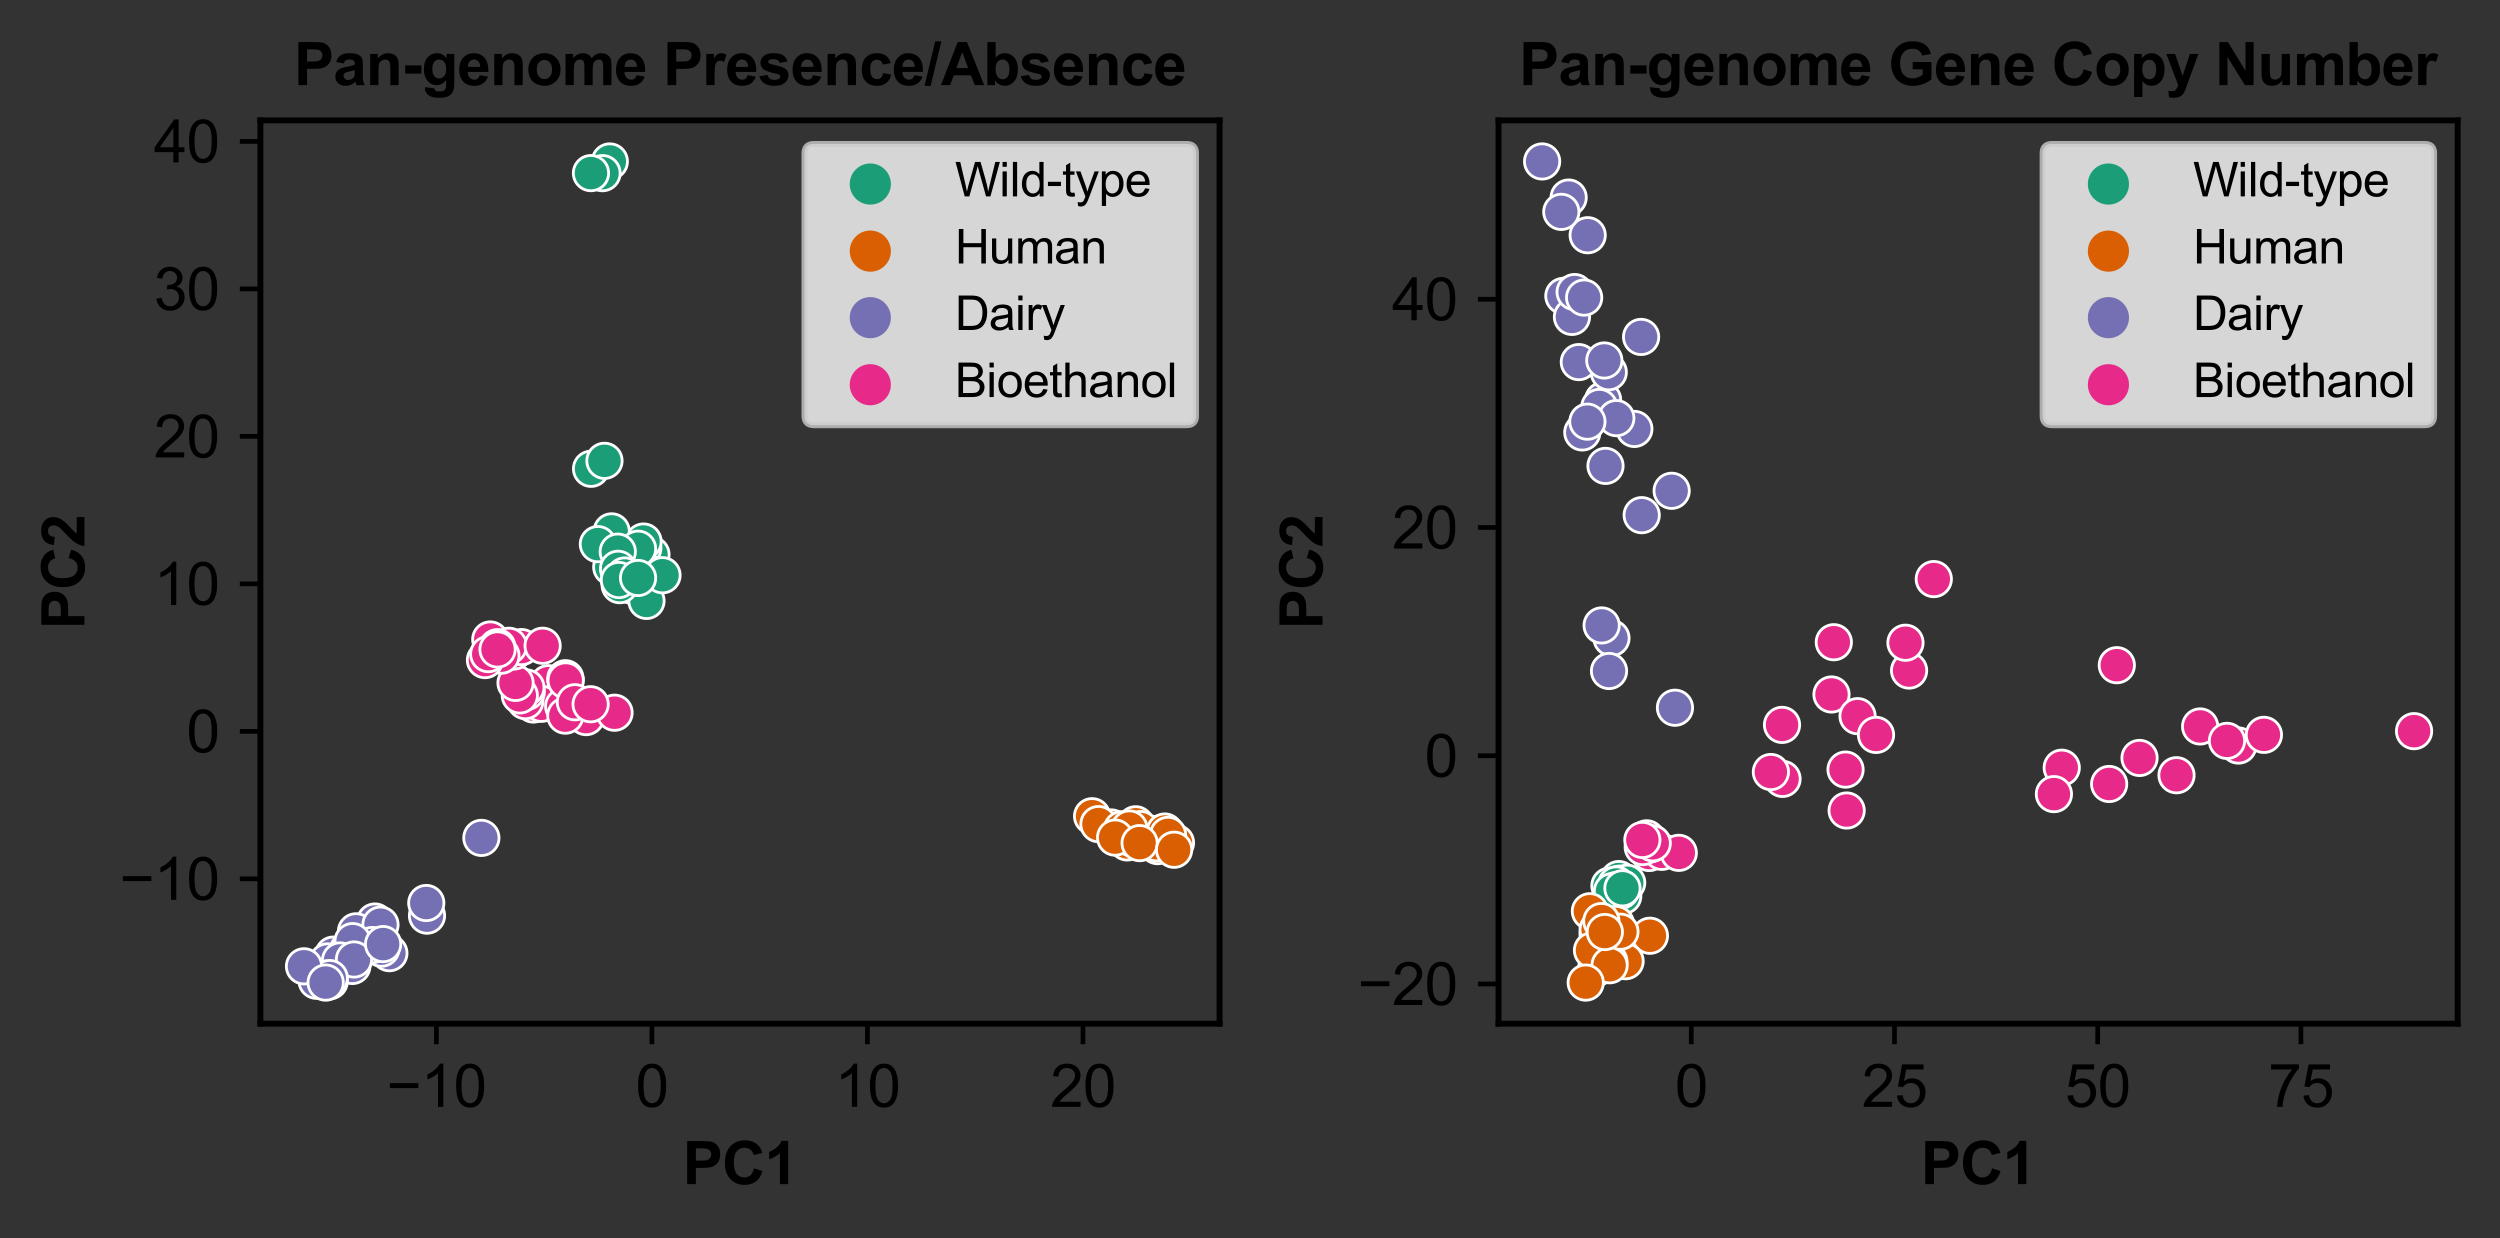 <?xml version="1.0" encoding="utf-8" standalone="no"?>
<!DOCTYPE svg PUBLIC "-//W3C//DTD SVG 1.1//EN"
  "http://www.w3.org/Graphics/SVG/1.1/DTD/svg11.dtd">
<svg xmlns:xlink="http://www.w3.org/1999/xlink" width="425.244pt" height="210.596pt" viewBox="0 0 425.244 210.596" xmlns="http://www.w3.org/2000/svg" version="1.1">
 <rect x="0" y="0" width="425.244" height="210.596" fill="#333333" stroke="none"/>
 <defs>
  <style type="text/css">*{stroke-linejoin: round; stroke-linecap: butt}</style>
 </defs>
 <g id="figure_1">
  <g id="patch_1">
   <path d="M 0 210.596 
L 425.244 210.596 
L 425.244 0 
L 0 0 
L 0 210.596 
z
" style="fill: none"/>
  </g>
  <g id="axes_1">
   <g id="patch_2">
    <path d="M 44.294 174.12 
L 207.444 174.12 
L 207.444 20.48 
L 44.294 20.48 
L 44.294 174.12 
z
" style="fill: none"/>
   </g>
   <g id="PathCollection_1">
    <defs>
     <path id="C0_0_ab0815675c" d="M 0 3 
C 0.796 3 1.559 2.684 2.121 2.121 
C 2.684 1.559 3 0.796 3 -0 
C 3 -0.796 2.684 -1.559 2.121 -2.121 
C 1.559 -2.684 0.796 -3 0 -3 
C -0.796 -3 -1.559 -2.684 -2.121 -2.121 
C -2.684 -1.559 -3 -0.796 -3 0 
C -3 0.796 -2.684 1.559 -2.121 2.121 
C -1.559 2.684 -0.796 3 0 3 
z
"/>
    </defs>
    <g clip-path="url(#p222476c9de)">
     <use xlink:href="#C0_0_ab0815675c" x="107.511" y="99.641" style="fill: #1b9e77; stroke: #ffffff; stroke-width: 0.48"/>
    </g>
    <g clip-path="url(#p222476c9de)">
     <use xlink:href="#C0_0_ab0815675c" x="109.703" y="93.886" style="fill: #1b9e77; stroke: #ffffff; stroke-width: 0.48"/>
    </g>
    <g clip-path="url(#p222476c9de)">
     <use xlink:href="#C0_0_ab0815675c" x="100.539" y="79.739" style="fill: #1b9e77; stroke: #ffffff; stroke-width: 0.48"/>
    </g>
    <g clip-path="url(#p222476c9de)">
     <use xlink:href="#C0_0_ab0815675c" x="102.819" y="78.386" style="fill: #1b9e77; stroke: #ffffff; stroke-width: 0.48"/>
    </g>
    <g clip-path="url(#p222476c9de)">
     <use xlink:href="#C0_0_ab0815675c" x="103.727" y="27.463" style="fill: #1b9e77; stroke: #ffffff; stroke-width: 0.48"/>
    </g>
    <g clip-path="url(#p222476c9de)">
     <use xlink:href="#C0_0_ab0815675c" x="102.481" y="29.454" style="fill: #1b9e77; stroke: #ffffff; stroke-width: 0.48"/>
    </g>
    <g clip-path="url(#p222476c9de)">
     <use xlink:href="#C0_0_ab0815675c" x="100.522" y="29.447" style="fill: #1b9e77; stroke: #ffffff; stroke-width: 0.48"/>
    </g>
    <g clip-path="url(#p222476c9de)">
     <use xlink:href="#C0_0_ab0815675c" x="105.814" y="99.199" style="fill: #1b9e77; stroke: #ffffff; stroke-width: 0.48"/>
    </g>
    <g clip-path="url(#p222476c9de)">
     <use xlink:href="#C0_0_ab0815675c" x="105.763" y="96.504" style="fill: #1b9e77; stroke: #ffffff; stroke-width: 0.48"/>
    </g>
    <g clip-path="url(#p222476c9de)">
     <use xlink:href="#C0_0_ab0815675c" x="105.444" y="94.346" style="fill: #1b9e77; stroke: #ffffff; stroke-width: 0.48"/>
    </g>
    <g clip-path="url(#p222476c9de)">
     <use xlink:href="#C0_0_ab0815675c" x="106.206" y="98.557" style="fill: #1b9e77; stroke: #ffffff; stroke-width: 0.48"/>
    </g>
    <g clip-path="url(#p222476c9de)">
     <use xlink:href="#C0_0_ab0815675c" x="103.974" y="96.459" style="fill: #1b9e77; stroke: #ffffff; stroke-width: 0.48"/>
    </g>
    <g clip-path="url(#p222476c9de)">
     <use xlink:href="#C0_0_ab0815675c" x="105.632" y="95.161" style="fill: #1b9e77; stroke: #ffffff; stroke-width: 0.48"/>
    </g>
    <g clip-path="url(#p222476c9de)">
     <use xlink:href="#C0_0_ab0815675c" x="110.812" y="94.327" style="fill: #1b9e77; stroke: #ffffff; stroke-width: 0.48"/>
    </g>
    <g clip-path="url(#p222476c9de)">
     <use xlink:href="#C0_0_ab0815675c" x="108.922" y="93.021" style="fill: #1b9e77; stroke: #ffffff; stroke-width: 0.48"/>
    </g>
    <g clip-path="url(#p222476c9de)">
     <use xlink:href="#C0_0_ab0815675c" x="109.428" y="93.237" style="fill: #1b9e77; stroke: #ffffff; stroke-width: 0.48"/>
    </g>
    <g clip-path="url(#p222476c9de)">
     <use xlink:href="#C0_0_ab0815675c" x="111.568" y="97.787" style="fill: #1b9e77; stroke: #ffffff; stroke-width: 0.48"/>
    </g>
    <g clip-path="url(#p222476c9de)">
     <use xlink:href="#C0_0_ab0815675c" x="109.461" y="92.113" style="fill: #1b9e77; stroke: #ffffff; stroke-width: 0.48"/>
    </g>
    <g clip-path="url(#p222476c9de)">
     <use xlink:href="#C0_0_ab0815675c" x="104.041" y="90.386" style="fill: #1b9e77; stroke: #ffffff; stroke-width: 0.48"/>
    </g>
    <g clip-path="url(#p222476c9de)">
     <use xlink:href="#C0_0_ab0815675c" x="108.53" y="93.335" style="fill: #1b9e77; stroke: #ffffff; stroke-width: 0.48"/>
    </g>
    <g clip-path="url(#p222476c9de)">
     <use xlink:href="#C0_0_ab0815675c" x="101.696" y="92.556" style="fill: #1b9e77; stroke: #ffffff; stroke-width: 0.48"/>
    </g>
    <g clip-path="url(#p222476c9de)">
     <use xlink:href="#C0_0_ab0815675c" x="105.079" y="93.835" style="fill: #1b9e77; stroke: #ffffff; stroke-width: 0.48"/>
    </g>
    <g clip-path="url(#p222476c9de)">
     <use xlink:href="#C0_0_ab0815675c" x="107.17" y="98.606" style="fill: #1b9e77; stroke: #ffffff; stroke-width: 0.48"/>
    </g>
    <g clip-path="url(#p222476c9de)">
     <use xlink:href="#C0_0_ab0815675c" x="107.503" y="99.021" style="fill: #1b9e77; stroke: #ffffff; stroke-width: 0.48"/>
    </g>
    <g clip-path="url(#p222476c9de)">
     <use xlink:href="#C0_0_ab0815675c" x="106.943" y="98.891" style="fill: #1b9e77; stroke: #ffffff; stroke-width: 0.48"/>
    </g>
    <g clip-path="url(#p222476c9de)">
     <use xlink:href="#C0_0_ab0815675c" x="105.136" y="96.75" style="fill: #1b9e77; stroke: #ffffff; stroke-width: 0.48"/>
    </g>
    <g clip-path="url(#p222476c9de)">
     <use xlink:href="#C0_0_ab0815675c" x="109.967" y="102.215" style="fill: #1b9e77; stroke: #ffffff; stroke-width: 0.48"/>
    </g>
    <g clip-path="url(#p222476c9de)">
     <use xlink:href="#C0_0_ab0815675c" x="106.274" y="97.895" style="fill: #1b9e77; stroke: #ffffff; stroke-width: 0.48"/>
    </g>
    <g clip-path="url(#p222476c9de)">
     <use xlink:href="#C0_0_ab0815675c" x="105.408" y="99.535" style="fill: #1b9e77; stroke: #ffffff; stroke-width: 0.48"/>
    </g>
    <g clip-path="url(#p222476c9de)">
     <use xlink:href="#C0_0_ab0815675c" x="105.276" y="98.661" style="fill: #1b9e77; stroke: #ffffff; stroke-width: 0.48"/>
    </g>
    <g clip-path="url(#p222476c9de)">
     <use xlink:href="#C0_0_ab0815675c" x="112.688" y="97.847" style="fill: #1b9e77; stroke: #ffffff; stroke-width: 0.48"/>
    </g>
    <g clip-path="url(#p222476c9de)">
     <use xlink:href="#C0_0_ab0815675c" x="108.533" y="98.31" style="fill: #1b9e77; stroke: #ffffff; stroke-width: 0.48"/>
    </g>
    <g clip-path="url(#p222476c9de)">
     <use xlink:href="#C0_0_ab0815675c" x="196.652" y="141.844" style="fill: #d95f02; stroke: #ffffff; stroke-width: 0.48"/>
    </g>
    <g clip-path="url(#p222476c9de)">
     <use xlink:href="#C0_0_ab0815675c" x="196.905" y="143.922" style="fill: #d95f02; stroke: #ffffff; stroke-width: 0.48"/>
    </g>
    <g clip-path="url(#p222476c9de)">
     <use xlink:href="#C0_0_ab0815675c" x="185.761" y="138.837" style="fill: #d95f02; stroke: #ffffff; stroke-width: 0.48"/>
    </g>
    <g clip-path="url(#p222476c9de)">
     <use xlink:href="#C0_0_ab0815675c" x="193.178" y="140.208" style="fill: #d95f02; stroke: #ffffff; stroke-width: 0.48"/>
    </g>
    <g clip-path="url(#p222476c9de)">
     <use xlink:href="#C0_0_ab0815675c" x="195.275" y="143.113" style="fill: #d95f02; stroke: #ffffff; stroke-width: 0.48"/>
    </g>
    <g clip-path="url(#p222476c9de)">
     <use xlink:href="#C0_0_ab0815675c" x="196.702" y="143.43" style="fill: #d95f02; stroke: #ffffff; stroke-width: 0.48"/>
    </g>
    <g clip-path="url(#p222476c9de)">
     <use xlink:href="#C0_0_ab0815675c" x="192.457" y="143.034" style="fill: #d95f02; stroke: #ffffff; stroke-width: 0.48"/>
    </g>
    <g clip-path="url(#p222476c9de)">
     <use xlink:href="#C0_0_ab0815675c" x="190.936" y="142.165" style="fill: #d95f02; stroke: #ffffff; stroke-width: 0.48"/>
    </g>
    <g clip-path="url(#p222476c9de)">
     <use xlink:href="#C0_0_ab0815675c" x="189" y="140.746" style="fill: #d95f02; stroke: #ffffff; stroke-width: 0.48"/>
    </g>
    <g clip-path="url(#p222476c9de)">
     <use xlink:href="#C0_0_ab0815675c" x="192.259" y="141.893" style="fill: #d95f02; stroke: #ffffff; stroke-width: 0.48"/>
    </g>
    <g clip-path="url(#p222476c9de)">
     <use xlink:href="#C0_0_ab0815675c" x="186.848" y="140.178" style="fill: #d95f02; stroke: #ffffff; stroke-width: 0.48"/>
    </g>
    <g clip-path="url(#p222476c9de)">
     <use xlink:href="#C0_0_ab0815675c" x="191.28" y="142.753" style="fill: #d95f02; stroke: #ffffff; stroke-width: 0.48"/>
    </g>
    <g clip-path="url(#p222476c9de)">
     <use xlink:href="#C0_0_ab0815675c" x="200.028" y="143.351" style="fill: #d95f02; stroke: #ffffff; stroke-width: 0.48"/>
    </g>
    <g clip-path="url(#p222476c9de)">
     <use xlink:href="#C0_0_ab0815675c" x="191.729" y="143.294" style="fill: #d95f02; stroke: #ffffff; stroke-width: 0.48"/>
    </g>
    <g clip-path="url(#p222476c9de)">
     <use xlink:href="#C0_0_ab0815675c" x="193.459" y="142.993" style="fill: #d95f02; stroke: #ffffff; stroke-width: 0.48"/>
    </g>
    <g clip-path="url(#p222476c9de)">
     <use xlink:href="#C0_0_ab0815675c" x="192.894" y="142.337" style="fill: #d95f02; stroke: #ffffff; stroke-width: 0.48"/>
    </g>
    <g clip-path="url(#p222476c9de)">
     <use xlink:href="#C0_0_ab0815675c" x="190.821" y="141.057" style="fill: #d95f02; stroke: #ffffff; stroke-width: 0.48"/>
    </g>
    <g clip-path="url(#p222476c9de)">
     <use xlink:href="#C0_0_ab0815675c" x="194.006" y="141.02" style="fill: #d95f02; stroke: #ffffff; stroke-width: 0.48"/>
    </g>
    <g clip-path="url(#p222476c9de)">
     <use xlink:href="#C0_0_ab0815675c" x="192.608" y="142.65" style="fill: #d95f02; stroke: #ffffff; stroke-width: 0.48"/>
    </g>
    <g clip-path="url(#p222476c9de)">
     <use xlink:href="#C0_0_ab0815675c" x="192.104" y="140.927" style="fill: #d95f02; stroke: #ffffff; stroke-width: 0.48"/>
    </g>
    <g clip-path="url(#p222476c9de)">
     <use xlink:href="#C0_0_ab0815675c" x="198.133" y="141.441" style="fill: #d95f02; stroke: #ffffff; stroke-width: 0.48"/>
    </g>
    <g clip-path="url(#p222476c9de)">
     <use xlink:href="#C0_0_ab0815675c" x="189.678" y="142.473" style="fill: #d95f02; stroke: #ffffff; stroke-width: 0.48"/>
    </g>
    <g clip-path="url(#p222476c9de)">
     <use xlink:href="#C0_0_ab0815675c" x="198.68" y="142.016" style="fill: #d95f02; stroke: #ffffff; stroke-width: 0.48"/>
    </g>
    <g clip-path="url(#p222476c9de)">
     <use xlink:href="#C0_0_ab0815675c" x="193.846" y="143.414" style="fill: #d95f02; stroke: #ffffff; stroke-width: 0.48"/>
    </g>
    <g clip-path="url(#p222476c9de)">
     <use xlink:href="#C0_0_ab0815675c" x="199.711" y="144.539" style="fill: #d95f02; stroke: #ffffff; stroke-width: 0.48"/>
    </g>
    <g clip-path="url(#p222476c9de)">
     <use xlink:href="#C0_0_ab0815675c" x="57.115" y="163.387" style="fill: #7570b3; stroke: #ffffff; stroke-width: 0.48"/>
    </g>
    <g clip-path="url(#p222476c9de)">
     <use xlink:href="#C0_0_ab0815675c" x="81.881" y="142.523" style="fill: #7570b3; stroke: #ffffff; stroke-width: 0.48"/>
    </g>
    <g clip-path="url(#p222476c9de)">
     <use xlink:href="#C0_0_ab0815675c" x="72.631" y="155.749" style="fill: #7570b3; stroke: #ffffff; stroke-width: 0.48"/>
    </g>
    <g clip-path="url(#p222476c9de)">
     <use xlink:href="#C0_0_ab0815675c" x="72.508" y="153.601" style="fill: #7570b3; stroke: #ffffff; stroke-width: 0.48"/>
    </g>
    <g clip-path="url(#p222476c9de)">
     <use xlink:href="#C0_0_ab0815675c" x="63.769" y="156.748" style="fill: #7570b3; stroke: #ffffff; stroke-width: 0.48"/>
    </g>
    <g clip-path="url(#p222476c9de)">
     <use xlink:href="#C0_0_ab0815675c" x="60.552" y="158.416" style="fill: #7570b3; stroke: #ffffff; stroke-width: 0.48"/>
    </g>
    <g clip-path="url(#p222476c9de)">
     <use xlink:href="#C0_0_ab0815675c" x="56.702" y="162.379" style="fill: #7570b3; stroke: #ffffff; stroke-width: 0.48"/>
    </g>
    <g clip-path="url(#p222476c9de)">
     <use xlink:href="#C0_0_ab0815675c" x="60.163" y="162.933" style="fill: #7570b3; stroke: #ffffff; stroke-width: 0.48"/>
    </g>
    <g clip-path="url(#p222476c9de)">
     <use xlink:href="#C0_0_ab0815675c" x="64.718" y="157.29" style="fill: #7570b3; stroke: #ffffff; stroke-width: 0.48"/>
    </g>
    <g clip-path="url(#p222476c9de)">
     <use xlink:href="#C0_0_ab0815675c" x="66.232" y="162.131" style="fill: #7570b3; stroke: #ffffff; stroke-width: 0.48"/>
    </g>
    <g clip-path="url(#p222476c9de)">
     <use xlink:href="#C0_0_ab0815675c" x="59.242" y="161.516" style="fill: #7570b3; stroke: #ffffff; stroke-width: 0.48"/>
    </g>
    <g clip-path="url(#p222476c9de)">
     <use xlink:href="#C0_0_ab0815675c" x="64.869" y="161.363" style="fill: #7570b3; stroke: #ffffff; stroke-width: 0.48"/>
    </g>
    <g clip-path="url(#p222476c9de)">
     <use xlink:href="#C0_0_ab0815675c" x="63.321" y="160.747" style="fill: #7570b3; stroke: #ffffff; stroke-width: 0.48"/>
    </g>
    <g clip-path="url(#p222476c9de)">
     <use xlink:href="#C0_0_ab0815675c" x="57.365" y="164.233" style="fill: #7570b3; stroke: #ffffff; stroke-width: 0.48"/>
    </g>
    <g clip-path="url(#p222476c9de)">
     <use xlink:href="#C0_0_ab0815675c" x="53.847" y="166.832" style="fill: #7570b3; stroke: #ffffff; stroke-width: 0.48"/>
    </g>
    <g clip-path="url(#p222476c9de)">
     <use xlink:href="#C0_0_ab0815675c" x="59.938" y="164.309" style="fill: #7570b3; stroke: #ffffff; stroke-width: 0.48"/>
    </g>
    <g clip-path="url(#p222476c9de)">
     <use xlink:href="#C0_0_ab0815675c" x="59.986" y="160.085" style="fill: #7570b3; stroke: #ffffff; stroke-width: 0.48"/>
    </g>
    <g clip-path="url(#p222476c9de)">
     <use xlink:href="#C0_0_ab0815675c" x="55.726" y="163.539" style="fill: #7570b3; stroke: #ffffff; stroke-width: 0.48"/>
    </g>
    <g clip-path="url(#p222476c9de)">
     <use xlink:href="#C0_0_ab0815675c" x="57.843" y="163.371" style="fill: #7570b3; stroke: #ffffff; stroke-width: 0.48"/>
    </g>
    <g clip-path="url(#p222476c9de)">
     <use xlink:href="#C0_0_ab0815675c" x="56.086" y="166.912" style="fill: #7570b3; stroke: #ffffff; stroke-width: 0.48"/>
    </g>
    <g clip-path="url(#p222476c9de)">
     <use xlink:href="#C0_0_ab0815675c" x="55.507" y="166.462" style="fill: #7570b3; stroke: #ffffff; stroke-width: 0.48"/>
    </g>
    <g clip-path="url(#p222476c9de)">
     <use xlink:href="#C0_0_ab0815675c" x="60.21" y="163.207" style="fill: #7570b3; stroke: #ffffff; stroke-width: 0.48"/>
    </g>
    <g clip-path="url(#p222476c9de)">
     <use xlink:href="#C0_0_ab0815675c" x="56.083" y="166.371" style="fill: #7570b3; stroke: #ffffff; stroke-width: 0.48"/>
    </g>
    <g clip-path="url(#p222476c9de)">
     <use xlink:href="#C0_0_ab0815675c" x="51.71" y="164.367" style="fill: #7570b3; stroke: #ffffff; stroke-width: 0.48"/>
    </g>
    <g clip-path="url(#p222476c9de)">
     <use xlink:href="#C0_0_ab0815675c" x="65.166" y="160.588" style="fill: #7570b3; stroke: #ffffff; stroke-width: 0.48"/>
    </g>
    <g clip-path="url(#p222476c9de)">
     <use xlink:href="#C0_0_ab0815675c" x="55.395" y="167.136" style="fill: #7570b3; stroke: #ffffff; stroke-width: 0.48"/>
    </g>
    <g clip-path="url(#p222476c9de)">
     <use xlink:href="#C0_0_ab0815675c" x="89.084" y="118.386" style="fill: #e7298a; stroke: #ffffff; stroke-width: 0.48"/>
    </g>
    <g clip-path="url(#p222476c9de)">
     <use xlink:href="#C0_0_ab0815675c" x="93.281" y="116.211" style="fill: #e7298a; stroke: #ffffff; stroke-width: 0.48"/>
    </g>
    <g clip-path="url(#p222476c9de)">
     <use xlink:href="#C0_0_ab0815675c" x="96.173" y="115.364" style="fill: #e7298a; stroke: #ffffff; stroke-width: 0.48"/>
    </g>
    <g clip-path="url(#p222476c9de)">
     <use xlink:href="#C0_0_ab0815675c" x="96.18" y="115.717" style="fill: #e7298a; stroke: #ffffff; stroke-width: 0.48"/>
    </g>
    <g clip-path="url(#p222476c9de)">
     <use xlink:href="#C0_0_ab0815675c" x="90.369" y="119.068" style="fill: #e7298a; stroke: #ffffff; stroke-width: 0.48"/>
    </g>
    <g clip-path="url(#p222476c9de)">
     <use xlink:href="#C0_0_ab0815675c" x="99.738" y="121.812" style="fill: #e7298a; stroke: #ffffff; stroke-width: 0.48"/>
    </g>
    <g clip-path="url(#p222476c9de)">
     <use xlink:href="#C0_0_ab0815675c" x="98.165" y="119.761" style="fill: #e7298a; stroke: #ffffff; stroke-width: 0.48"/>
    </g>
    <g clip-path="url(#p222476c9de)">
     <use xlink:href="#C0_0_ab0815675c" x="99.695" y="121.975" style="fill: #e7298a; stroke: #ffffff; stroke-width: 0.48"/>
    </g>
    <g clip-path="url(#p222476c9de)">
     <use xlink:href="#C0_0_ab0815675c" x="90.728" y="119.836" style="fill: #e7298a; stroke: #ffffff; stroke-width: 0.48"/>
    </g>
    <g clip-path="url(#p222476c9de)">
     <use xlink:href="#C0_0_ab0815675c" x="92.093" y="119.715" style="fill: #e7298a; stroke: #ffffff; stroke-width: 0.48"/>
    </g>
    <g clip-path="url(#p222476c9de)">
     <use xlink:href="#C0_0_ab0815675c" x="89.357" y="119.256" style="fill: #e7298a; stroke: #ffffff; stroke-width: 0.48"/>
    </g>
    <g clip-path="url(#p222476c9de)">
     <use xlink:href="#C0_0_ab0815675c" x="95.8" y="120.121" style="fill: #e7298a; stroke: #ffffff; stroke-width: 0.48"/>
    </g>
    <g clip-path="url(#p222476c9de)">
     <use xlink:href="#C0_0_ab0815675c" x="104.533" y="121.231" style="fill: #e7298a; stroke: #ffffff; stroke-width: 0.48"/>
    </g>
    <g clip-path="url(#p222476c9de)">
     <use xlink:href="#C0_0_ab0815675c" x="96.16" y="121.731" style="fill: #e7298a; stroke: #ffffff; stroke-width: 0.48"/>
    </g>
    <g clip-path="url(#p222476c9de)">
     <use xlink:href="#C0_0_ab0815675c" x="89.611" y="117.673" style="fill: #e7298a; stroke: #ffffff; stroke-width: 0.48"/>
    </g>
    <g clip-path="url(#p222476c9de)">
     <use xlink:href="#C0_0_ab0815675c" x="96.223" y="115.74" style="fill: #e7298a; stroke: #ffffff; stroke-width: 0.48"/>
    </g>
    <g clip-path="url(#p222476c9de)">
     <use xlink:href="#C0_0_ab0815675c" x="89.533" y="116.938" style="fill: #e7298a; stroke: #ffffff; stroke-width: 0.48"/>
    </g>
    <g clip-path="url(#p222476c9de)">
     <use xlink:href="#C0_0_ab0815675c" x="88.416" y="118.288" style="fill: #e7298a; stroke: #ffffff; stroke-width: 0.48"/>
    </g>
    <g clip-path="url(#p222476c9de)">
     <use xlink:href="#C0_0_ab0815675c" x="87.692" y="116.161" style="fill: #e7298a; stroke: #ffffff; stroke-width: 0.48"/>
    </g>
    <g clip-path="url(#p222476c9de)">
     <use xlink:href="#C0_0_ab0815675c" x="87.412" y="110.82" style="fill: #e7298a; stroke: #ffffff; stroke-width: 0.48"/>
    </g>
    <g clip-path="url(#p222476c9de)">
     <use xlink:href="#C0_0_ab0815675c" x="84.651" y="110.463" style="fill: #e7298a; stroke: #ffffff; stroke-width: 0.48"/>
    </g>
    <g clip-path="url(#p222476c9de)">
     <use xlink:href="#C0_0_ab0815675c" x="88.699" y="110.067" style="fill: #e7298a; stroke: #ffffff; stroke-width: 0.48"/>
    </g>
    <g clip-path="url(#p222476c9de)">
     <use xlink:href="#C0_0_ab0815675c" x="83.394" y="108.775" style="fill: #e7298a; stroke: #ffffff; stroke-width: 0.48"/>
    </g>
    <g clip-path="url(#p222476c9de)">
     <use xlink:href="#C0_0_ab0815675c" x="86.566" y="109.846" style="fill: #e7298a; stroke: #ffffff; stroke-width: 0.48"/>
    </g>
    <g clip-path="url(#p222476c9de)">
     <use xlink:href="#C0_0_ab0815675c" x="85.289" y="111.522" style="fill: #e7298a; stroke: #ffffff; stroke-width: 0.48"/>
    </g>
    <g clip-path="url(#p222476c9de)">
     <use xlink:href="#C0_0_ab0815675c" x="82.49" y="112.281" style="fill: #e7298a; stroke: #ffffff; stroke-width: 0.48"/>
    </g>
    <g clip-path="url(#p222476c9de)">
     <use xlink:href="#C0_0_ab0815675c" x="92.299" y="109.841" style="fill: #e7298a; stroke: #ffffff; stroke-width: 0.48"/>
    </g>
    <g clip-path="url(#p222476c9de)">
     <use xlink:href="#C0_0_ab0815675c" x="84.61" y="110.085" style="fill: #e7298a; stroke: #ffffff; stroke-width: 0.48"/>
    </g>
    <g clip-path="url(#p222476c9de)">
     <use xlink:href="#C0_0_ab0815675c" x="83.053" y="111.261" style="fill: #e7298a; stroke: #ffffff; stroke-width: 0.48"/>
    </g>
    <g clip-path="url(#p222476c9de)">
     <use xlink:href="#C0_0_ab0815675c" x="84.628" y="110.47" style="fill: #e7298a; stroke: #ffffff; stroke-width: 0.48"/>
    </g>
    <g clip-path="url(#p222476c9de)">
     <use xlink:href="#C0_0_ab0815675c" x="97.794" y="119.453" style="fill: #e7298a; stroke: #ffffff; stroke-width: 0.48"/>
    </g>
    <g clip-path="url(#p222476c9de)">
     <use xlink:href="#C0_0_ab0815675c" x="100.462" y="119.789" style="fill: #e7298a; stroke: #ffffff; stroke-width: 0.48"/>
    </g>
   </g>
   <g id="PathCollection_2"/>
   <g id="PathCollection_3"/>
   <g id="PathCollection_4"/>
   <g id="PathCollection_5"/>
   <g id="matplotlib.axis_1">
    <g id="xtick_1">
     <g id="line2d_1">
      <defs>
       <path id="ma116fcd321" d="M 0 0 
L 0 3.5 
" style="stroke: #000000; stroke-width: 0.8"/>
      </defs>
      <g>
       <use xlink:href="#ma116fcd321" x="74.23" y="174.12" style="stroke: #000000; stroke-width: 0.8"/>
      </g>
     </g>
     <g id="text_1">
      <!-- −10 -->
      <g transform="translate(65.748 188.278) scale(0.1 -0.1)">
       <defs>
        <path id="ArialMT-2212" d="M 3381 1997 
L 356 1997 
L 356 2522 
L 3381 2522 
L 3381 1997 
z
" transform="scale(0.016)"/>
        <path id="ArialMT-31" d="M 2384 0 
L 1822 0 
L 1822 3584 
Q 1619 3391 1289 3197 
Q 959 3003 697 2906 
L 697 3450 
Q 1169 3672 1522 3987 
Q 1875 4303 2022 4600 
L 2384 4600 
L 2384 0 
z
" transform="scale(0.016)"/>
        <path id="ArialMT-30" d="M 266 2259 
Q 266 3072 433 3567 
Q 600 4063 929 4331 
Q 1259 4600 1759 4600 
Q 2128 4600 2406 4451 
Q 2684 4303 2865 4023 
Q 3047 3744 3150 3342 
Q 3253 2941 3253 2259 
Q 3253 1453 3087 958 
Q 2922 463 2592 192 
Q 2263 -78 1759 -78 
Q 1097 -78 719 397 
Q 266 969 266 2259 
z
M 844 2259 
Q 844 1131 1108 757 
Q 1372 384 1759 384 
Q 2147 384 2411 759 
Q 2675 1134 2675 2259 
Q 2675 3391 2411 3762 
Q 2147 4134 1753 4134 
Q 1366 4134 1134 3806 
Q 844 3388 844 2259 
z
" transform="scale(0.016)"/>
       </defs>
       <use xlink:href="#ArialMT-2212"/>
       <use xlink:href="#ArialMT-31" x="58.398"/>
       <use xlink:href="#ArialMT-30" x="114.014"/>
      </g>
     </g>
    </g>
    <g id="xtick_2">
     <g id="line2d_2">
      <g>
       <use xlink:href="#ma116fcd321" x="110.889" y="174.12" style="stroke: #000000; stroke-width: 0.8"/>
      </g>
     </g>
     <g id="text_2">
      <!-- 0 -->
      <g transform="translate(108.109 188.278) scale(0.1 -0.1)">
       <use xlink:href="#ArialMT-30"/>
      </g>
     </g>
    </g>
    <g id="xtick_3">
     <g id="line2d_3">
      <g>
       <use xlink:href="#ma116fcd321" x="147.549" y="174.12" style="stroke: #000000; stroke-width: 0.8"/>
      </g>
     </g>
     <g id="text_3">
      <!-- 10 -->
      <g transform="translate(141.988 188.278) scale(0.1 -0.1)">
       <use xlink:href="#ArialMT-31"/>
       <use xlink:href="#ArialMT-30" x="55.615"/>
      </g>
     </g>
    </g>
    <g id="xtick_4">
     <g id="line2d_4">
      <g>
       <use xlink:href="#ma116fcd321" x="184.209" y="174.12" style="stroke: #000000; stroke-width: 0.8"/>
      </g>
     </g>
     <g id="text_4">
      <!-- 20 -->
      <g transform="translate(178.648 188.278) scale(0.1 -0.1)">
       <defs>
        <path id="ArialMT-32" d="M 3222 541 
L 3222 0 
L 194 0 
Q 188 203 259 391 
Q 375 700 629 1000 
Q 884 1300 1366 1694 
Q 2113 2306 2375 2664 
Q 2638 3022 2638 3341 
Q 2638 3675 2398 3904 
Q 2159 4134 1775 4134 
Q 1369 4134 1125 3890 
Q 881 3647 878 3216 
L 300 3275 
Q 359 3922 746 4261 
Q 1134 4600 1788 4600 
Q 2447 4600 2831 4234 
Q 3216 3869 3216 3328 
Q 3216 3053 3103 2787 
Q 2991 2522 2730 2228 
Q 2469 1934 1863 1422 
Q 1356 997 1212 845 
Q 1069 694 975 541 
L 3222 541 
z
" transform="scale(0.016)"/>
       </defs>
       <use xlink:href="#ArialMT-32"/>
       <use xlink:href="#ArialMT-30" x="55.615"/>
      </g>
     </g>
    </g>
    <g id="text_5">
     <!-- PC1 -->
     <g transform="translate(116.142 201.423) scale(0.1 -0.1)">
      <defs>
       <path id="Arial-BoldMT-50" d="M 466 0 
L 466 4581 
L 1950 4581 
Q 2794 4581 3050 4513 
Q 3444 4409 3709 4064 
Q 3975 3719 3975 3172 
Q 3975 2750 3822 2462 
Q 3669 2175 3433 2011 
Q 3197 1847 2953 1794 
Q 2622 1728 1994 1728 
L 1391 1728 
L 1391 0 
L 466 0 
z
M 1391 3806 
L 1391 2506 
L 1897 2506 
Q 2444 2506 2628 2578 
Q 2813 2650 2917 2803 
Q 3022 2956 3022 3159 
Q 3022 3409 2875 3571 
Q 2728 3734 2503 3775 
Q 2338 3806 1838 3806 
L 1391 3806 
z
" transform="scale(0.016)"/>
       <path id="Arial-BoldMT-43" d="M 3397 1684 
L 4294 1400 
Q 4088 650 3608 286 
Q 3128 -78 2391 -78 
Q 1478 -78 890 545 
Q 303 1169 303 2250 
Q 303 3394 893 4026 
Q 1484 4659 2447 4659 
Q 3288 4659 3813 4163 
Q 4125 3869 4281 3319 
L 3366 3100 
Q 3284 3456 3026 3662 
Q 2769 3869 2400 3869 
Q 1891 3869 1573 3503 
Q 1256 3138 1256 2319 
Q 1256 1450 1568 1081 
Q 1881 713 2381 713 
Q 2750 713 3015 947 
Q 3281 1181 3397 1684 
z
" transform="scale(0.016)"/>
       <path id="Arial-BoldMT-31" d="M 2519 0 
L 1641 0 
L 1641 3309 
Q 1159 2859 506 2644 
L 506 3441 
Q 850 3553 1253 3867 
Q 1656 4181 1806 4600 
L 2519 4600 
L 2519 0 
z
" transform="scale(0.016)"/>
      </defs>
      <use xlink:href="#Arial-BoldMT-50"/>
      <use xlink:href="#Arial-BoldMT-43" x="66.699"/>
      <use xlink:href="#Arial-BoldMT-31" x="138.916"/>
     </g>
    </g>
   </g>
   <g id="matplotlib.axis_2">
    <g id="ytick_1">
     <g id="line2d_5">
      <defs>
       <path id="m5c6a833454" d="M 0 0 
L -3.5 0 
" style="stroke: #000000; stroke-width: 0.8"/>
      </defs>
      <g>
       <use xlink:href="#m5c6a833454" x="44.294" y="149.486" style="stroke: #000000; stroke-width: 0.8"/>
      </g>
     </g>
     <g id="text_6">
      <!-- −10 -->
      <g transform="translate(20.331 153.065) scale(0.1 -0.1)">
       <use xlink:href="#ArialMT-2212"/>
       <use xlink:href="#ArialMT-31" x="58.398"/>
       <use xlink:href="#ArialMT-30" x="114.014"/>
      </g>
     </g>
    </g>
    <g id="ytick_2">
     <g id="line2d_6">
      <g>
       <use xlink:href="#m5c6a833454" x="44.294" y="124.4" style="stroke: #000000; stroke-width: 0.8"/>
      </g>
     </g>
     <g id="text_7">
      <!-- 0 -->
      <g transform="translate(31.733 127.979) scale(0.1 -0.1)">
       <use xlink:href="#ArialMT-30"/>
      </g>
     </g>
    </g>
    <g id="ytick_3">
     <g id="line2d_7">
      <g>
       <use xlink:href="#m5c6a833454" x="44.294" y="99.314" style="stroke: #000000; stroke-width: 0.8"/>
      </g>
     </g>
     <g id="text_8">
      <!-- 10 -->
      <g transform="translate(26.172 102.893) scale(0.1 -0.1)">
       <use xlink:href="#ArialMT-31"/>
       <use xlink:href="#ArialMT-30" x="55.615"/>
      </g>
     </g>
    </g>
    <g id="ytick_4">
     <g id="line2d_8">
      <g>
       <use xlink:href="#m5c6a833454" x="44.294" y="74.228" style="stroke: #000000; stroke-width: 0.8"/>
      </g>
     </g>
     <g id="text_9">
      <!-- 20 -->
      <g transform="translate(26.172 77.807) scale(0.1 -0.1)">
       <use xlink:href="#ArialMT-32"/>
       <use xlink:href="#ArialMT-30" x="55.615"/>
      </g>
     </g>
    </g>
    <g id="ytick_5">
     <g id="line2d_9">
      <g>
       <use xlink:href="#m5c6a833454" x="44.294" y="49.142" style="stroke: #000000; stroke-width: 0.8"/>
      </g>
     </g>
     <g id="text_10">
      <!-- 30 -->
      <g transform="translate(26.172 52.721) scale(0.1 -0.1)">
       <defs>
        <path id="ArialMT-33" d="M 269 1209 
L 831 1284 
Q 928 806 1161 595 
Q 1394 384 1728 384 
Q 2125 384 2398 659 
Q 2672 934 2672 1341 
Q 2672 1728 2419 1979 
Q 2166 2231 1775 2231 
Q 1616 2231 1378 2169 
L 1441 2663 
Q 1497 2656 1531 2656 
Q 1891 2656 2178 2843 
Q 2466 3031 2466 3422 
Q 2466 3731 2256 3934 
Q 2047 4138 1716 4138 
Q 1388 4138 1169 3931 
Q 950 3725 888 3313 
L 325 3413 
Q 428 3978 793 4289 
Q 1159 4600 1703 4600 
Q 2078 4600 2393 4439 
Q 2709 4278 2876 4000 
Q 3044 3722 3044 3409 
Q 3044 3113 2884 2869 
Q 2725 2625 2413 2481 
Q 2819 2388 3044 2092 
Q 3269 1797 3269 1353 
Q 3269 753 2831 336 
Q 2394 -81 1725 -81 
Q 1122 -81 723 278 
Q 325 638 269 1209 
z
" transform="scale(0.016)"/>
       </defs>
       <use xlink:href="#ArialMT-33"/>
       <use xlink:href="#ArialMT-30" x="55.615"/>
      </g>
     </g>
    </g>
    <g id="ytick_6">
     <g id="line2d_10">
      <g>
       <use xlink:href="#m5c6a833454" x="44.294" y="24.056" style="stroke: #000000; stroke-width: 0.8"/>
      </g>
     </g>
     <g id="text_11">
      <!-- 40 -->
      <g transform="translate(26.172 27.635) scale(0.1 -0.1)">
       <defs>
        <path id="ArialMT-34" d="M 2069 0 
L 2069 1097 
L 81 1097 
L 81 1613 
L 2172 4581 
L 2631 4581 
L 2631 1613 
L 3250 1613 
L 3250 1097 
L 2631 1097 
L 2631 0 
L 2069 0 
z
M 2069 1613 
L 2069 3678 
L 634 1613 
L 2069 1613 
z
" transform="scale(0.016)"/>
       </defs>
       <use xlink:href="#ArialMT-34"/>
       <use xlink:href="#ArialMT-30" x="55.615"/>
      </g>
     </g>
    </g>
    <g id="text_12">
     <!-- PC2 -->
     <g transform="translate(14.358 107.026) rotate(-90) scale(0.1 -0.1)">
      <defs>
       <path id="Arial-BoldMT-32" d="M 3238 816 
L 3238 0 
L 159 0 
Q 209 463 459 877 
Q 709 1291 1447 1975 
Q 2041 2528 2175 2725 
Q 2356 2997 2356 3263 
Q 2356 3556 2198 3714 
Q 2041 3872 1763 3872 
Q 1488 3872 1325 3706 
Q 1163 3541 1138 3156 
L 263 3244 
Q 341 3969 753 4284 
Q 1166 4600 1784 4600 
Q 2463 4600 2850 4234 
Q 3238 3869 3238 3325 
Q 3238 3016 3127 2736 
Q 3016 2456 2775 2150 
Q 2616 1947 2200 1565 
Q 1784 1184 1673 1059 
Q 1563 934 1494 816 
L 3238 816 
z
" transform="scale(0.016)"/>
      </defs>
      <use xlink:href="#Arial-BoldMT-50"/>
      <use xlink:href="#Arial-BoldMT-43" x="66.699"/>
      <use xlink:href="#Arial-BoldMT-32" x="138.916"/>
     </g>
    </g>
   </g>
   <g id="patch_3">
    <path d="M 44.294 174.12 
L 44.294 20.48 
" style="fill: none; stroke: #000000; stroke-linejoin: miter; stroke-linecap: square"/>
   </g>
   <g id="patch_4">
    <path d="M 207.444 174.12 
L 207.444 20.48 
" style="fill: none; stroke: #000000; stroke-linejoin: miter; stroke-linecap: square"/>
   </g>
   <g id="patch_5">
    <path d="M 44.294 174.12 
L 207.444 174.12 
" style="fill: none; stroke: #000000; stroke-linejoin: miter; stroke-linecap: square"/>
   </g>
   <g id="patch_6">
    <path d="M 44.294 20.48 
L 207.444 20.48 
" style="fill: none; stroke: #000000; stroke-linejoin: miter; stroke-linecap: square"/>
   </g>
   <g id="text_13">
    <!-- Pan-genome Presence/Absence -->
    <g transform="translate(50.009 14.48) scale(0.1 -0.1)">
     <defs>
      <path id="Arial-BoldMT-61" d="M 1116 2306 
L 319 2450 
Q 453 2931 781 3162 
Q 1109 3394 1756 3394 
Q 2344 3394 2631 3255 
Q 2919 3116 3036 2902 
Q 3153 2688 3153 2116 
L 3144 1091 
Q 3144 653 3186 445 
Q 3228 238 3344 0 
L 2475 0 
Q 2441 88 2391 259 
Q 2369 338 2359 363 
Q 2134 144 1878 34 
Q 1622 -75 1331 -75 
Q 819 -75 523 203 
Q 228 481 228 906 
Q 228 1188 362 1408 
Q 497 1628 739 1745 
Q 981 1863 1438 1950 
Q 2053 2066 2291 2166 
L 2291 2253 
Q 2291 2506 2166 2614 
Q 2041 2722 1694 2722 
Q 1459 2722 1328 2630 
Q 1197 2538 1116 2306 
z
M 2291 1594 
Q 2122 1538 1756 1459 
Q 1391 1381 1278 1306 
Q 1106 1184 1106 997 
Q 1106 813 1243 678 
Q 1381 544 1594 544 
Q 1831 544 2047 700 
Q 2206 819 2256 991 
Q 2291 1103 2291 1419 
L 2291 1594 
z
" transform="scale(0.016)"/>
      <path id="Arial-BoldMT-6e" d="M 3478 0 
L 2600 0 
L 2600 1694 
Q 2600 2231 2544 2389 
Q 2488 2547 2361 2634 
Q 2234 2722 2056 2722 
Q 1828 2722 1647 2597 
Q 1466 2472 1398 2265 
Q 1331 2059 1331 1503 
L 1331 0 
L 453 0 
L 453 3319 
L 1269 3319 
L 1269 2831 
Q 1703 3394 2363 3394 
Q 2653 3394 2893 3289 
Q 3134 3184 3257 3021 
Q 3381 2859 3429 2653 
Q 3478 2447 3478 2063 
L 3478 0 
z
" transform="scale(0.016)"/>
      <path id="Arial-BoldMT-2d" d="M 359 1222 
L 359 2100 
L 2084 2100 
L 2084 1222 
L 359 1222 
z
" transform="scale(0.016)"/>
      <path id="Arial-BoldMT-67" d="M 378 -219 
L 1381 -341 
Q 1406 -516 1497 -581 
Q 1622 -675 1891 -675 
Q 2234 -675 2406 -572 
Q 2522 -503 2581 -350 
Q 2622 -241 2622 53 
L 2622 538 
Q 2228 0 1628 0 
Q 959 0 569 566 
Q 263 1013 263 1678 
Q 263 2513 664 2953 
Q 1066 3394 1663 3394 
Q 2278 3394 2678 2853 
L 2678 3319 
L 3500 3319 
L 3500 341 
Q 3500 -247 3403 -537 
Q 3306 -828 3131 -993 
Q 2956 -1159 2664 -1253 
Q 2372 -1347 1925 -1347 
Q 1081 -1347 728 -1058 
Q 375 -769 375 -325 
Q 375 -281 378 -219 
z
M 1163 1728 
Q 1163 1200 1367 954 
Q 1572 709 1872 709 
Q 2194 709 2416 961 
Q 2638 1213 2638 1706 
Q 2638 2222 2425 2472 
Q 2213 2722 1888 2722 
Q 1572 2722 1367 2476 
Q 1163 2231 1163 1728 
z
" transform="scale(0.016)"/>
      <path id="Arial-BoldMT-65" d="M 2381 1056 
L 3256 909 
Q 3088 428 2723 176 
Q 2359 -75 1813 -75 
Q 947 -75 531 491 
Q 203 944 203 1634 
Q 203 2459 634 2926 
Q 1066 3394 1725 3394 
Q 2466 3394 2894 2905 
Q 3322 2416 3303 1406 
L 1103 1406 
Q 1113 1016 1316 798 
Q 1519 581 1822 581 
Q 2028 581 2168 693 
Q 2309 806 2381 1056 
z
M 2431 1944 
Q 2422 2325 2234 2523 
Q 2047 2722 1778 2722 
Q 1491 2722 1303 2513 
Q 1116 2303 1119 1944 
L 2431 1944 
z
" transform="scale(0.016)"/>
      <path id="Arial-BoldMT-6f" d="M 256 1706 
Q 256 2144 472 2553 
Q 688 2963 1083 3178 
Q 1478 3394 1966 3394 
Q 2719 3394 3200 2905 
Q 3681 2416 3681 1669 
Q 3681 916 3195 420 
Q 2709 -75 1972 -75 
Q 1516 -75 1102 131 
Q 688 338 472 736 
Q 256 1134 256 1706 
z
M 1156 1659 
Q 1156 1166 1390 903 
Q 1625 641 1969 641 
Q 2313 641 2545 903 
Q 2778 1166 2778 1666 
Q 2778 2153 2545 2415 
Q 2313 2678 1969 2678 
Q 1625 2678 1390 2415 
Q 1156 2153 1156 1659 
z
" transform="scale(0.016)"/>
      <path id="Arial-BoldMT-6d" d="M 394 3319 
L 1203 3319 
L 1203 2866 
Q 1638 3394 2238 3394 
Q 2556 3394 2790 3262 
Q 3025 3131 3175 2866 
Q 3394 3131 3647 3262 
Q 3900 3394 4188 3394 
Q 4553 3394 4806 3245 
Q 5059 3097 5184 2809 
Q 5275 2597 5275 2122 
L 5275 0 
L 4397 0 
L 4397 1897 
Q 4397 2391 4306 2534 
Q 4184 2722 3931 2722 
Q 3747 2722 3584 2609 
Q 3422 2497 3350 2280 
Q 3278 2063 3278 1594 
L 3278 0 
L 2400 0 
L 2400 1819 
Q 2400 2303 2353 2443 
Q 2306 2584 2207 2653 
Q 2109 2722 1941 2722 
Q 1738 2722 1575 2612 
Q 1413 2503 1342 2297 
Q 1272 2091 1272 1613 
L 1272 0 
L 394 0 
L 394 3319 
z
" transform="scale(0.016)"/>
      <path id="Arial-BoldMT-20" transform="scale(0.016)"/>
      <path id="Arial-BoldMT-72" d="M 1300 0 
L 422 0 
L 422 3319 
L 1238 3319 
L 1238 2847 
Q 1447 3181 1614 3287 
Q 1781 3394 1994 3394 
Q 2294 3394 2572 3228 
L 2300 2463 
Q 2078 2606 1888 2606 
Q 1703 2606 1575 2504 
Q 1447 2403 1373 2137 
Q 1300 1872 1300 1025 
L 1300 0 
z
" transform="scale(0.016)"/>
      <path id="Arial-BoldMT-73" d="M 150 947 
L 1031 1081 
Q 1088 825 1259 692 
Q 1431 559 1741 559 
Q 2081 559 2253 684 
Q 2369 772 2369 919 
Q 2369 1019 2306 1084 
Q 2241 1147 2013 1200 
Q 950 1434 666 1628 
Q 272 1897 272 2375 
Q 272 2806 612 3100 
Q 953 3394 1669 3394 
Q 2350 3394 2681 3172 
Q 3013 2950 3138 2516 
L 2309 2363 
Q 2256 2556 2107 2659 
Q 1959 2763 1684 2763 
Q 1338 2763 1188 2666 
Q 1088 2597 1088 2488 
Q 1088 2394 1175 2328 
Q 1294 2241 1995 2081 
Q 2697 1922 2975 1691 
Q 3250 1456 3250 1038 
Q 3250 581 2869 253 
Q 2488 -75 1741 -75 
Q 1063 -75 667 200 
Q 272 475 150 947 
z
" transform="scale(0.016)"/>
      <path id="Arial-BoldMT-63" d="M 3353 2338 
L 2488 2181 
Q 2444 2441 2289 2572 
Q 2134 2703 1888 2703 
Q 1559 2703 1364 2476 
Q 1169 2250 1169 1719 
Q 1169 1128 1367 884 
Q 1566 641 1900 641 
Q 2150 641 2309 783 
Q 2469 925 2534 1272 
L 3397 1125 
Q 3263 531 2881 228 
Q 2500 -75 1859 -75 
Q 1131 -75 698 384 
Q 266 844 266 1656 
Q 266 2478 700 2936 
Q 1134 3394 1875 3394 
Q 2481 3394 2839 3133 
Q 3197 2872 3353 2338 
z
" transform="scale(0.016)"/>
      <path id="Arial-BoldMT-2f" d="M -9 -78 
L 1125 4659 
L 1784 4659 
L 638 -78 
L -9 -78 
z
" transform="scale(0.016)"/>
      <path id="Arial-BoldMT-41" d="M 4597 0 
L 3591 0 
L 3191 1041 
L 1359 1041 
L 981 0 
L 0 0 
L 1784 4581 
L 2763 4581 
L 4597 0 
z
M 2894 1813 
L 2263 3513 
L 1644 1813 
L 2894 1813 
z
" transform="scale(0.016)"/>
      <path id="Arial-BoldMT-62" d="M 422 0 
L 422 4581 
L 1300 4581 
L 1300 2931 
Q 1706 3394 2263 3394 
Q 2869 3394 3266 2955 
Q 3663 2516 3663 1694 
Q 3663 844 3258 384 
Q 2853 -75 2275 -75 
Q 1991 -75 1714 67 
Q 1438 209 1238 488 
L 1238 0 
L 422 0 
z
M 1294 1731 
Q 1294 1216 1456 969 
Q 1684 619 2063 619 
Q 2353 619 2558 867 
Q 2763 1116 2763 1650 
Q 2763 2219 2556 2470 
Q 2350 2722 2028 2722 
Q 1713 2722 1503 2476 
Q 1294 2231 1294 1731 
z
" transform="scale(0.016)"/>
     </defs>
     <use xlink:href="#Arial-BoldMT-50"/>
     <use xlink:href="#Arial-BoldMT-61" x="66.699"/>
     <use xlink:href="#Arial-BoldMT-6e" x="122.314"/>
     <use xlink:href="#Arial-BoldMT-2d" x="183.398"/>
     <use xlink:href="#Arial-BoldMT-67" x="216.699"/>
     <use xlink:href="#Arial-BoldMT-65" x="277.783"/>
     <use xlink:href="#Arial-BoldMT-6e" x="333.398"/>
     <use xlink:href="#Arial-BoldMT-6f" x="394.482"/>
     <use xlink:href="#Arial-BoldMT-6d" x="455.566"/>
     <use xlink:href="#Arial-BoldMT-65" x="544.482"/>
     <use xlink:href="#Arial-BoldMT-20" x="600.098"/>
     <use xlink:href="#Arial-BoldMT-50" x="627.881"/>
     <use xlink:href="#Arial-BoldMT-72" x="694.58"/>
     <use xlink:href="#Arial-BoldMT-65" x="733.496"/>
     <use xlink:href="#Arial-BoldMT-73" x="789.111"/>
     <use xlink:href="#Arial-BoldMT-65" x="844.727"/>
     <use xlink:href="#Arial-BoldMT-6e" x="900.342"/>
     <use xlink:href="#Arial-BoldMT-63" x="961.426"/>
     <use xlink:href="#Arial-BoldMT-65" x="1017.041"/>
     <use xlink:href="#Arial-BoldMT-2f" x="1072.656"/>
     <use xlink:href="#Arial-BoldMT-41" x="1100.439"/>
     <use xlink:href="#Arial-BoldMT-62" x="1172.656"/>
     <use xlink:href="#Arial-BoldMT-73" x="1233.74"/>
     <use xlink:href="#Arial-BoldMT-65" x="1289.355"/>
     <use xlink:href="#Arial-BoldMT-6e" x="1344.971"/>
     <use xlink:href="#Arial-BoldMT-63" x="1406.055"/>
     <use xlink:href="#Arial-BoldMT-65" x="1461.67"/>
    </g>
   </g>
   <g id="legend_1">
    <g id="patch_7">
     <path d="M 138.438 72.332 
L 201.844 72.332 
Q 203.444 72.332 203.444 70.732 
L 203.444 26.08 
Q 203.444 24.48 201.844 24.48 
L 138.438 24.48 
Q 136.838 24.48 136.838 26.08 
L 136.838 70.732 
Q 136.838 72.332 138.438 72.332 
z
" style="fill: #ffffff; opacity: 0.8; stroke: #cccccc; stroke-linejoin: miter"/>
    </g>
    <g id="PathCollection_6">
     <defs>
      <path id="m59efa30d8a" d="M 0 3 
C 0.796 3 1.559 2.684 2.121 2.121 
C 2.684 1.559 3 0.796 3 0 
C 3 -0.796 2.684 -1.559 2.121 -2.121 
C 1.559 -2.684 0.796 -3 0 -3 
C -0.796 -3 -1.559 -2.684 -2.121 -2.121 
C -2.684 -1.559 -3 -0.796 -3 0 
C -3 0.796 -2.684 1.559 -2.121 2.121 
C -1.559 2.684 -0.796 3 0 3 
z
" style="stroke: #1b9e77"/>
     </defs>
     <g>
      <use xlink:href="#m59efa30d8a" x="148.037" y="31.306" style="fill: #1b9e77; stroke: #1b9e77"/>
     </g>
    </g>
    <g id="text_14">
     <!-- Wild-type -->
     <g transform="translate(162.438 33.406) scale(0.08 -0.08)">
      <defs>
       <path id="ArialMT-57" d="M 1294 0 
L 78 4581 
L 700 4581 
L 1397 1578 
Q 1509 1106 1591 641 
Q 1766 1375 1797 1488 
L 2669 4581 
L 3400 4581 
L 4056 2263 
Q 4303 1400 4413 641 
Q 4500 1075 4641 1638 
L 5359 4581 
L 5969 4581 
L 4713 0 
L 4128 0 
L 3163 3491 
Q 3041 3928 3019 4028 
Q 2947 3713 2884 3491 
L 1913 0 
L 1294 0 
z
" transform="scale(0.016)"/>
       <path id="ArialMT-69" d="M 425 3934 
L 425 4581 
L 988 4581 
L 988 3934 
L 425 3934 
z
M 425 0 
L 425 3319 
L 988 3319 
L 988 0 
L 425 0 
z
" transform="scale(0.016)"/>
       <path id="ArialMT-6c" d="M 409 0 
L 409 4581 
L 972 4581 
L 972 0 
L 409 0 
z
" transform="scale(0.016)"/>
       <path id="ArialMT-64" d="M 2575 0 
L 2575 419 
Q 2259 -75 1647 -75 
Q 1250 -75 917 144 
Q 584 363 401 755 
Q 219 1147 219 1656 
Q 219 2153 384 2558 
Q 550 2963 881 3178 
Q 1213 3394 1622 3394 
Q 1922 3394 2156 3267 
Q 2391 3141 2538 2938 
L 2538 4581 
L 3097 4581 
L 3097 0 
L 2575 0 
z
M 797 1656 
Q 797 1019 1065 703 
Q 1334 388 1700 388 
Q 2069 388 2326 689 
Q 2584 991 2584 1609 
Q 2584 2291 2321 2609 
Q 2059 2928 1675 2928 
Q 1300 2928 1048 2622 
Q 797 2316 797 1656 
z
" transform="scale(0.016)"/>
       <path id="ArialMT-2d" d="M 203 1375 
L 203 1941 
L 1931 1941 
L 1931 1375 
L 203 1375 
z
" transform="scale(0.016)"/>
       <path id="ArialMT-74" d="M 1650 503 
L 1731 6 
Q 1494 -44 1306 -44 
Q 1000 -44 831 53 
Q 663 150 594 308 
Q 525 466 525 972 
L 525 2881 
L 113 2881 
L 113 3319 
L 525 3319 
L 525 4141 
L 1084 4478 
L 1084 3319 
L 1650 3319 
L 1650 2881 
L 1084 2881 
L 1084 941 
Q 1084 700 1114 631 
Q 1144 563 1211 522 
Q 1278 481 1403 481 
Q 1497 481 1650 503 
z
" transform="scale(0.016)"/>
       <path id="ArialMT-79" d="M 397 -1278 
L 334 -750 
Q 519 -800 656 -800 
Q 844 -800 956 -737 
Q 1069 -675 1141 -563 
Q 1194 -478 1313 -144 
Q 1328 -97 1363 -6 
L 103 3319 
L 709 3319 
L 1400 1397 
Q 1534 1031 1641 628 
Q 1738 1016 1872 1384 
L 2581 3319 
L 3144 3319 
L 1881 -56 
Q 1678 -603 1566 -809 
Q 1416 -1088 1222 -1217 
Q 1028 -1347 759 -1347 
Q 597 -1347 397 -1278 
z
" transform="scale(0.016)"/>
       <path id="ArialMT-70" d="M 422 -1272 
L 422 3319 
L 934 3319 
L 934 2888 
Q 1116 3141 1344 3267 
Q 1572 3394 1897 3394 
Q 2322 3394 2647 3175 
Q 2972 2956 3137 2557 
Q 3303 2159 3303 1684 
Q 3303 1175 3120 767 
Q 2938 359 2589 142 
Q 2241 -75 1856 -75 
Q 1575 -75 1351 44 
Q 1128 163 984 344 
L 984 -1272 
L 422 -1272 
z
M 931 1641 
Q 931 1000 1190 694 
Q 1450 388 1819 388 
Q 2194 388 2461 705 
Q 2728 1022 2728 1688 
Q 2728 2322 2467 2637 
Q 2206 2953 1844 2953 
Q 1484 2953 1207 2617 
Q 931 2281 931 1641 
z
" transform="scale(0.016)"/>
       <path id="ArialMT-65" d="M 2694 1069 
L 3275 997 
Q 3138 488 2766 206 
Q 2394 -75 1816 -75 
Q 1088 -75 661 373 
Q 234 822 234 1631 
Q 234 2469 665 2931 
Q 1097 3394 1784 3394 
Q 2450 3394 2872 2941 
Q 3294 2488 3294 1666 
Q 3294 1616 3291 1516 
L 816 1516 
Q 847 969 1125 678 
Q 1403 388 1819 388 
Q 2128 388 2347 550 
Q 2566 713 2694 1069 
z
M 847 1978 
L 2700 1978 
Q 2663 2397 2488 2606 
Q 2219 2931 1791 2931 
Q 1403 2931 1139 2672 
Q 875 2413 847 1978 
z
" transform="scale(0.016)"/>
      </defs>
      <use xlink:href="#ArialMT-57"/>
      <use xlink:href="#ArialMT-69" x="94.385"/>
      <use xlink:href="#ArialMT-6c" x="116.602"/>
      <use xlink:href="#ArialMT-64" x="138.818"/>
      <use xlink:href="#ArialMT-2d" x="194.434"/>
      <use xlink:href="#ArialMT-74" x="227.734"/>
      <use xlink:href="#ArialMT-79" x="255.518"/>
      <use xlink:href="#ArialMT-70" x="305.518"/>
      <use xlink:href="#ArialMT-65" x="361.133"/>
     </g>
    </g>
    <g id="PathCollection_7">
     <defs>
      <path id="m128b85e65e" d="M 0 3 
C 0.796 3 1.559 2.684 2.121 2.121 
C 2.684 1.559 3 0.796 3 0 
C 3 -0.796 2.684 -1.559 2.121 -2.121 
C 1.559 -2.684 0.796 -3 0 -3 
C -0.796 -3 -1.559 -2.684 -2.121 -2.121 
C -2.684 -1.559 -3 -0.796 -3 0 
C -3 0.796 -2.684 1.559 -2.121 2.121 
C -1.559 2.684 -0.796 3 0 3 
z
" style="stroke: #d95f02"/>
     </defs>
     <g>
      <use xlink:href="#m128b85e65e" x="148.037" y="42.716" style="fill: #d95f02; stroke: #d95f02"/>
     </g>
    </g>
    <g id="text_15">
     <!-- Human -->
     <g transform="translate(162.438 44.816) scale(0.08 -0.08)">
      <defs>
       <path id="ArialMT-48" d="M 513 0 
L 513 4581 
L 1119 4581 
L 1119 2700 
L 3500 2700 
L 3500 4581 
L 4106 4581 
L 4106 0 
L 3500 0 
L 3500 2159 
L 1119 2159 
L 1119 0 
L 513 0 
z
" transform="scale(0.016)"/>
       <path id="ArialMT-75" d="M 2597 0 
L 2597 488 
Q 2209 -75 1544 -75 
Q 1250 -75 995 37 
Q 741 150 617 320 
Q 494 491 444 738 
Q 409 903 409 1263 
L 409 3319 
L 972 3319 
L 972 1478 
Q 972 1038 1006 884 
Q 1059 663 1231 536 
Q 1403 409 1656 409 
Q 1909 409 2131 539 
Q 2353 669 2445 892 
Q 2538 1116 2538 1541 
L 2538 3319 
L 3100 3319 
L 3100 0 
L 2597 0 
z
" transform="scale(0.016)"/>
       <path id="ArialMT-6d" d="M 422 0 
L 422 3319 
L 925 3319 
L 925 2853 
Q 1081 3097 1340 3245 
Q 1600 3394 1931 3394 
Q 2300 3394 2536 3241 
Q 2772 3088 2869 2813 
Q 3263 3394 3894 3394 
Q 4388 3394 4653 3120 
Q 4919 2847 4919 2278 
L 4919 0 
L 4359 0 
L 4359 2091 
Q 4359 2428 4304 2576 
Q 4250 2725 4106 2815 
Q 3963 2906 3769 2906 
Q 3419 2906 3187 2673 
Q 2956 2441 2956 1928 
L 2956 0 
L 2394 0 
L 2394 2156 
Q 2394 2531 2256 2718 
Q 2119 2906 1806 2906 
Q 1569 2906 1367 2781 
Q 1166 2656 1075 2415 
Q 984 2175 984 1722 
L 984 0 
L 422 0 
z
" transform="scale(0.016)"/>
       <path id="ArialMT-61" d="M 2588 409 
Q 2275 144 1986 34 
Q 1697 -75 1366 -75 
Q 819 -75 525 192 
Q 231 459 231 875 
Q 231 1119 342 1320 
Q 453 1522 633 1644 
Q 813 1766 1038 1828 
Q 1203 1872 1538 1913 
Q 2219 1994 2541 2106 
Q 2544 2222 2544 2253 
Q 2544 2597 2384 2738 
Q 2169 2928 1744 2928 
Q 1347 2928 1158 2789 
Q 969 2650 878 2297 
L 328 2372 
Q 403 2725 575 2942 
Q 747 3159 1072 3276 
Q 1397 3394 1825 3394 
Q 2250 3394 2515 3294 
Q 2781 3194 2906 3042 
Q 3031 2891 3081 2659 
Q 3109 2516 3109 2141 
L 3109 1391 
Q 3109 606 3145 398 
Q 3181 191 3288 0 
L 2700 0 
Q 2613 175 2588 409 
z
M 2541 1666 
Q 2234 1541 1622 1453 
Q 1275 1403 1131 1340 
Q 988 1278 909 1158 
Q 831 1038 831 891 
Q 831 666 1001 516 
Q 1172 366 1500 366 
Q 1825 366 2078 508 
Q 2331 650 2450 897 
Q 2541 1088 2541 1459 
L 2541 1666 
z
" transform="scale(0.016)"/>
       <path id="ArialMT-6e" d="M 422 0 
L 422 3319 
L 928 3319 
L 928 2847 
Q 1294 3394 1984 3394 
Q 2284 3394 2536 3286 
Q 2788 3178 2913 3003 
Q 3038 2828 3088 2588 
Q 3119 2431 3119 2041 
L 3119 0 
L 2556 0 
L 2556 2019 
Q 2556 2363 2490 2533 
Q 2425 2703 2258 2804 
Q 2091 2906 1866 2906 
Q 1506 2906 1245 2678 
Q 984 2450 984 1813 
L 984 0 
L 422 0 
z
" transform="scale(0.016)"/>
      </defs>
      <use xlink:href="#ArialMT-48"/>
      <use xlink:href="#ArialMT-75" x="72.217"/>
      <use xlink:href="#ArialMT-6d" x="127.832"/>
      <use xlink:href="#ArialMT-61" x="211.133"/>
      <use xlink:href="#ArialMT-6e" x="266.748"/>
     </g>
    </g>
    <g id="PathCollection_8">
     <defs>
      <path id="m4d5271f00c" d="M 0 3 
C 0.796 3 1.559 2.684 2.121 2.121 
C 2.684 1.559 3 0.796 3 0 
C 3 -0.796 2.684 -1.559 2.121 -2.121 
C 1.559 -2.684 0.796 -3 0 -3 
C -0.796 -3 -1.559 -2.684 -2.121 -2.121 
C -2.684 -1.559 -3 -0.796 -3 0 
C -3 0.796 -2.684 1.559 -2.121 2.121 
C -1.559 2.684 -0.796 3 0 3 
z
" style="stroke: #7570b3"/>
     </defs>
     <g>
      <use xlink:href="#m4d5271f00c" x="148.037" y="54.032" style="fill: #7570b3; stroke: #7570b3"/>
     </g>
    </g>
    <g id="text_16">
     <!-- Dairy -->
     <g transform="translate(162.438 56.132) scale(0.08 -0.08)">
      <defs>
       <path id="ArialMT-44" d="M 494 0 
L 494 4581 
L 2072 4581 
Q 2606 4581 2888 4516 
Q 3281 4425 3559 4188 
Q 3922 3881 4101 3404 
Q 4281 2928 4281 2316 
Q 4281 1794 4159 1391 
Q 4038 988 3847 723 
Q 3656 459 3429 307 
Q 3203 156 2883 78 
Q 2563 0 2147 0 
L 494 0 
z
M 1100 541 
L 2078 541 
Q 2531 541 2789 625 
Q 3047 709 3200 863 
Q 3416 1078 3536 1442 
Q 3656 1806 3656 2325 
Q 3656 3044 3420 3430 
Q 3184 3816 2847 3947 
Q 2603 4041 2063 4041 
L 1100 4041 
L 1100 541 
z
" transform="scale(0.016)"/>
       <path id="ArialMT-72" d="M 416 0 
L 416 3319 
L 922 3319 
L 922 2816 
Q 1116 3169 1280 3281 
Q 1444 3394 1641 3394 
Q 1925 3394 2219 3213 
L 2025 2691 
Q 1819 2813 1613 2813 
Q 1428 2813 1281 2702 
Q 1134 2591 1072 2394 
Q 978 2094 978 1738 
L 978 0 
L 416 0 
z
" transform="scale(0.016)"/>
      </defs>
      <use xlink:href="#ArialMT-44"/>
      <use xlink:href="#ArialMT-61" x="72.217"/>
      <use xlink:href="#ArialMT-69" x="127.832"/>
      <use xlink:href="#ArialMT-72" x="150.049"/>
      <use xlink:href="#ArialMT-79" x="183.35"/>
     </g>
    </g>
    <g id="PathCollection_9">
     <defs>
      <path id="me464a21ce3" d="M 0 3 
C 0.796 3 1.559 2.684 2.121 2.121 
C 2.684 1.559 3 0.796 3 0 
C 3 -0.796 2.684 -1.559 2.121 -2.121 
C 1.559 -2.684 0.796 -3 0 -3 
C -0.796 -3 -1.559 -2.684 -2.121 -2.121 
C -2.684 -1.559 -3 -0.796 -3 0 
C -3 0.796 -2.684 1.559 -2.121 2.121 
C -1.559 2.684 -0.796 3 0 3 
z
" style="stroke: #e7298a"/>
     </defs>
     <g>
      <use xlink:href="#me464a21ce3" x="148.037" y="65.442" style="fill: #e7298a; stroke: #e7298a"/>
     </g>
    </g>
    <g id="text_17">
     <!-- Bioethanol -->
     <g transform="translate(162.438 67.542) scale(0.08 -0.08)">
      <defs>
       <path id="ArialMT-42" d="M 469 0 
L 469 4581 
L 2188 4581 
Q 2713 4581 3030 4442 
Q 3347 4303 3526 4014 
Q 3706 3725 3706 3409 
Q 3706 3116 3547 2856 
Q 3388 2597 3066 2438 
Q 3481 2316 3704 2022 
Q 3928 1728 3928 1328 
Q 3928 1006 3792 729 
Q 3656 453 3456 303 
Q 3256 153 2954 76 
Q 2653 0 2216 0 
L 469 0 
z
M 1075 2656 
L 2066 2656 
Q 2469 2656 2644 2709 
Q 2875 2778 2992 2937 
Q 3109 3097 3109 3338 
Q 3109 3566 3000 3739 
Q 2891 3913 2687 3977 
Q 2484 4041 1991 4041 
L 1075 4041 
L 1075 2656 
z
M 1075 541 
L 2216 541 
Q 2509 541 2628 563 
Q 2838 600 2978 687 
Q 3119 775 3209 942 
Q 3300 1109 3300 1328 
Q 3300 1584 3169 1773 
Q 3038 1963 2805 2039 
Q 2572 2116 2134 2116 
L 1075 2116 
L 1075 541 
z
" transform="scale(0.016)"/>
       <path id="ArialMT-6f" d="M 213 1659 
Q 213 2581 725 3025 
Q 1153 3394 1769 3394 
Q 2453 3394 2887 2945 
Q 3322 2497 3322 1706 
Q 3322 1066 3130 698 
Q 2938 331 2570 128 
Q 2203 -75 1769 -75 
Q 1072 -75 642 372 
Q 213 819 213 1659 
z
M 791 1659 
Q 791 1022 1069 705 
Q 1347 388 1769 388 
Q 2188 388 2466 706 
Q 2744 1025 2744 1678 
Q 2744 2294 2464 2611 
Q 2184 2928 1769 2928 
Q 1347 2928 1069 2612 
Q 791 2297 791 1659 
z
" transform="scale(0.016)"/>
       <path id="ArialMT-68" d="M 422 0 
L 422 4581 
L 984 4581 
L 984 2938 
Q 1378 3394 1978 3394 
Q 2347 3394 2619 3248 
Q 2891 3103 3008 2847 
Q 3125 2591 3125 2103 
L 3125 0 
L 2563 0 
L 2563 2103 
Q 2563 2525 2380 2717 
Q 2197 2909 1863 2909 
Q 1613 2909 1392 2779 
Q 1172 2650 1078 2428 
Q 984 2206 984 1816 
L 984 0 
L 422 0 
z
" transform="scale(0.016)"/>
      </defs>
      <use xlink:href="#ArialMT-42"/>
      <use xlink:href="#ArialMT-69" x="66.699"/>
      <use xlink:href="#ArialMT-6f" x="88.916"/>
      <use xlink:href="#ArialMT-65" x="144.531"/>
      <use xlink:href="#ArialMT-74" x="200.146"/>
      <use xlink:href="#ArialMT-68" x="227.93"/>
      <use xlink:href="#ArialMT-61" x="283.545"/>
      <use xlink:href="#ArialMT-6e" x="339.16"/>
      <use xlink:href="#ArialMT-6f" x="394.775"/>
      <use xlink:href="#ArialMT-6c" x="450.391"/>
     </g>
    </g>
   </g>
  </g>
  <g id="axes_2">
   <g id="patch_8">
    <path d="M 254.894 174.12 
L 418.044 174.12 
L 418.044 20.48 
L 254.894 20.48 
L 254.894 174.12 
z
" style="fill: none"/>
   </g>
   <g id="PathCollection_10">
    <defs>
     <path id="C1_0_d765c00e94" d="M 0 3 
C 0.796 3 1.559 2.684 2.121 2.121 
C 2.684 1.559 3 0.796 3 -0 
C 3 -0.796 2.684 -1.559 2.121 -2.121 
C 1.559 -2.684 0.796 -3 0 -3 
C -0.796 -3 -1.559 -2.684 -2.121 -2.121 
C -2.684 -1.559 -3 -0.796 -3 0 
C -3 0.796 -2.684 1.559 -2.121 2.121 
C -1.559 2.684 -0.796 3 0 3 
z
"/>
    </defs>
    <g clip-path="url(#p1e7d047708)">
     <use xlink:href="#C1_0_d765c00e94" x="275.167" y="150.75" style="fill: #1b9e77; stroke: #ffffff; stroke-width: 0.48"/>
    </g>
    <g clip-path="url(#p1e7d047708)">
     <use xlink:href="#C1_0_d765c00e94" x="274.368" y="151.621" style="fill: #1b9e77; stroke: #ffffff; stroke-width: 0.48"/>
    </g>
    <g clip-path="url(#p1e7d047708)">
     <use xlink:href="#C1_0_d765c00e94" x="274.202" y="152.278" style="fill: #1b9e77; stroke: #ffffff; stroke-width: 0.48"/>
    </g>
    <g clip-path="url(#p1e7d047708)">
     <use xlink:href="#C1_0_d765c00e94" x="274.032" y="153.176" style="fill: #1b9e77; stroke: #ffffff; stroke-width: 0.48"/>
    </g>
    <g clip-path="url(#p1e7d047708)">
     <use xlink:href="#C1_0_d765c00e94" x="271.545" y="156.473" style="fill: #1b9e77; stroke: #ffffff; stroke-width: 0.48"/>
    </g>
    <g clip-path="url(#p1e7d047708)">
     <use xlink:href="#C1_0_d765c00e94" x="271.658" y="155.543" style="fill: #1b9e77; stroke: #ffffff; stroke-width: 0.48"/>
    </g>
    <g clip-path="url(#p1e7d047708)">
     <use xlink:href="#C1_0_d765c00e94" x="272.175" y="155.21" style="fill: #1b9e77; stroke: #ffffff; stroke-width: 0.48"/>
    </g>
    <g clip-path="url(#p1e7d047708)">
     <use xlink:href="#C1_0_d765c00e94" x="276.146" y="150.994" style="fill: #1b9e77; stroke: #ffffff; stroke-width: 0.48"/>
    </g>
    <g clip-path="url(#p1e7d047708)">
     <use xlink:href="#C1_0_d765c00e94" x="276.144" y="151.155" style="fill: #1b9e77; stroke: #ffffff; stroke-width: 0.48"/>
    </g>
    <g clip-path="url(#p1e7d047708)">
     <use xlink:href="#C1_0_d765c00e94" x="275.329" y="151.523" style="fill: #1b9e77; stroke: #ffffff; stroke-width: 0.48"/>
    </g>
    <g clip-path="url(#p1e7d047708)">
     <use xlink:href="#C1_0_d765c00e94" x="275.354" y="149.526" style="fill: #1b9e77; stroke: #ffffff; stroke-width: 0.48"/>
    </g>
    <g clip-path="url(#p1e7d047708)">
     <use xlink:href="#C1_0_d765c00e94" x="275.485" y="150.356" style="fill: #1b9e77; stroke: #ffffff; stroke-width: 0.48"/>
    </g>
    <g clip-path="url(#p1e7d047708)">
     <use xlink:href="#C1_0_d765c00e94" x="275.5" y="150.817" style="fill: #1b9e77; stroke: #ffffff; stroke-width: 0.48"/>
    </g>
    <g clip-path="url(#p1e7d047708)">
     <use xlink:href="#C1_0_d765c00e94" x="274.249" y="152" style="fill: #1b9e77; stroke: #ffffff; stroke-width: 0.48"/>
    </g>
    <g clip-path="url(#p1e7d047708)">
     <use xlink:href="#C1_0_d765c00e94" x="274.758" y="152.16" style="fill: #1b9e77; stroke: #ffffff; stroke-width: 0.48"/>
    </g>
    <g clip-path="url(#p1e7d047708)">
     <use xlink:href="#C1_0_d765c00e94" x="274.754" y="150.865" style="fill: #1b9e77; stroke: #ffffff; stroke-width: 0.48"/>
    </g>
    <g clip-path="url(#p1e7d047708)">
     <use xlink:href="#C1_0_d765c00e94" x="274.02" y="151.271" style="fill: #1b9e77; stroke: #ffffff; stroke-width: 0.48"/>
    </g>
    <g clip-path="url(#p1e7d047708)">
     <use xlink:href="#C1_0_d765c00e94" x="276.113" y="152.403" style="fill: #1b9e77; stroke: #ffffff; stroke-width: 0.48"/>
    </g>
    <g clip-path="url(#p1e7d047708)">
     <use xlink:href="#C1_0_d765c00e94" x="273.76" y="150.656" style="fill: #1b9e77; stroke: #ffffff; stroke-width: 0.48"/>
    </g>
    <g clip-path="url(#p1e7d047708)">
     <use xlink:href="#C1_0_d765c00e94" x="274.523" y="151.731" style="fill: #1b9e77; stroke: #ffffff; stroke-width: 0.48"/>
    </g>
    <g clip-path="url(#p1e7d047708)">
     <use xlink:href="#C1_0_d765c00e94" x="274.875" y="151.243" style="fill: #1b9e77; stroke: #ffffff; stroke-width: 0.48"/>
    </g>
    <g clip-path="url(#p1e7d047708)">
     <use xlink:href="#C1_0_d765c00e94" x="274.791" y="151.063" style="fill: #1b9e77; stroke: #ffffff; stroke-width: 0.48"/>
    </g>
    <g clip-path="url(#p1e7d047708)">
     <use xlink:href="#C1_0_d765c00e94" x="275.445" y="151.467" style="fill: #1b9e77; stroke: #ffffff; stroke-width: 0.48"/>
    </g>
    <g clip-path="url(#p1e7d047708)">
     <use xlink:href="#C1_0_d765c00e94" x="275.482" y="150.316" style="fill: #1b9e77; stroke: #ffffff; stroke-width: 0.48"/>
    </g>
    <g clip-path="url(#p1e7d047708)">
     <use xlink:href="#C1_0_d765c00e94" x="275.676" y="150.938" style="fill: #1b9e77; stroke: #ffffff; stroke-width: 0.48"/>
    </g>
    <g clip-path="url(#p1e7d047708)">
     <use xlink:href="#C1_0_d765c00e94" x="275.655" y="151.531" style="fill: #1b9e77; stroke: #ffffff; stroke-width: 0.48"/>
    </g>
    <g clip-path="url(#p1e7d047708)">
     <use xlink:href="#C1_0_d765c00e94" x="276.783" y="150.155" style="fill: #1b9e77; stroke: #ffffff; stroke-width: 0.48"/>
    </g>
    <g clip-path="url(#p1e7d047708)">
     <use xlink:href="#C1_0_d765c00e94" x="275.576" y="151.211" style="fill: #1b9e77; stroke: #ffffff; stroke-width: 0.48"/>
    </g>
    <g clip-path="url(#p1e7d047708)">
     <use xlink:href="#C1_0_d765c00e94" x="274.914" y="150.447" style="fill: #1b9e77; stroke: #ffffff; stroke-width: 0.48"/>
    </g>
    <g clip-path="url(#p1e7d047708)">
     <use xlink:href="#C1_0_d765c00e94" x="274.986" y="151.38" style="fill: #1b9e77; stroke: #ffffff; stroke-width: 0.48"/>
    </g>
    <g clip-path="url(#p1e7d047708)">
     <use xlink:href="#C1_0_d765c00e94" x="274.191" y="151.602" style="fill: #1b9e77; stroke: #ffffff; stroke-width: 0.48"/>
    </g>
    <g clip-path="url(#p1e7d047708)">
     <use xlink:href="#C1_0_d765c00e94" x="275.973" y="151.097" style="fill: #1b9e77; stroke: #ffffff; stroke-width: 0.48"/>
    </g>
    <g clip-path="url(#p1e7d047708)">
     <use xlink:href="#C1_0_d765c00e94" x="273.538" y="162.812" style="fill: #d95f02; stroke: #ffffff; stroke-width: 0.48"/>
    </g>
    <g clip-path="url(#p1e7d047708)">
     <use xlink:href="#C1_0_d765c00e94" x="271.503" y="164.705" style="fill: #d95f02; stroke: #ffffff; stroke-width: 0.48"/>
    </g>
    <g clip-path="url(#p1e7d047708)">
     <use xlink:href="#C1_0_d765c00e94" x="270.432" y="154.999" style="fill: #d95f02; stroke: #ffffff; stroke-width: 0.48"/>
    </g>
    <g clip-path="url(#p1e7d047708)">
     <use xlink:href="#C1_0_d765c00e94" x="274.68" y="158.632" style="fill: #d95f02; stroke: #ffffff; stroke-width: 0.48"/>
    </g>
    <g clip-path="url(#p1e7d047708)">
     <use xlink:href="#C1_0_d765c00e94" x="273.948" y="158.405" style="fill: #d95f02; stroke: #ffffff; stroke-width: 0.48"/>
    </g>
    <g clip-path="url(#p1e7d047708)">
     <use xlink:href="#C1_0_d765c00e94" x="272.646" y="162.244" style="fill: #d95f02; stroke: #ffffff; stroke-width: 0.48"/>
    </g>
    <g clip-path="url(#p1e7d047708)">
     <use xlink:href="#C1_0_d765c00e94" x="272.604" y="163.994" style="fill: #d95f02; stroke: #ffffff; stroke-width: 0.48"/>
    </g>
    <g clip-path="url(#p1e7d047708)">
     <use xlink:href="#C1_0_d765c00e94" x="271.744" y="158.946" style="fill: #d95f02; stroke: #ffffff; stroke-width: 0.48"/>
    </g>
    <g clip-path="url(#p1e7d047708)">
     <use xlink:href="#C1_0_d765c00e94" x="272.248" y="160.013" style="fill: #d95f02; stroke: #ffffff; stroke-width: 0.48"/>
    </g>
    <g clip-path="url(#p1e7d047708)">
     <use xlink:href="#C1_0_d765c00e94" x="280.646" y="159.167" style="fill: #d95f02; stroke: #ffffff; stroke-width: 0.48"/>
    </g>
    <g clip-path="url(#p1e7d047708)">
     <use xlink:href="#C1_0_d765c00e94" x="273.167" y="163.097" style="fill: #d95f02; stroke: #ffffff; stroke-width: 0.48"/>
    </g>
    <g clip-path="url(#p1e7d047708)">
     <use xlink:href="#C1_0_d765c00e94" x="276.508" y="163.498" style="fill: #d95f02; stroke: #ffffff; stroke-width: 0.48"/>
    </g>
    <g clip-path="url(#p1e7d047708)">
     <use xlink:href="#C1_0_d765c00e94" x="273.421" y="160.202" style="fill: #d95f02; stroke: #ffffff; stroke-width: 0.48"/>
    </g>
    <g clip-path="url(#p1e7d047708)">
     <use xlink:href="#C1_0_d765c00e94" x="272.479" y="162.156" style="fill: #d95f02; stroke: #ffffff; stroke-width: 0.48"/>
    </g>
    <g clip-path="url(#p1e7d047708)">
     <use xlink:href="#C1_0_d765c00e94" x="272.921" y="162.682" style="fill: #d95f02; stroke: #ffffff; stroke-width: 0.48"/>
    </g>
    <g clip-path="url(#p1e7d047708)">
     <use xlink:href="#C1_0_d765c00e94" x="273.749" y="163.55" style="fill: #d95f02; stroke: #ffffff; stroke-width: 0.48"/>
    </g>
    <g clip-path="url(#p1e7d047708)">
     <use xlink:href="#C1_0_d765c00e94" x="274.873" y="157.177" style="fill: #d95f02; stroke: #ffffff; stroke-width: 0.48"/>
    </g>
    <g clip-path="url(#p1e7d047708)">
     <use xlink:href="#C1_0_d765c00e94" x="272.174" y="160.87" style="fill: #d95f02; stroke: #ffffff; stroke-width: 0.48"/>
    </g>
    <g clip-path="url(#p1e7d047708)">
     <use xlink:href="#C1_0_d765c00e94" x="275.629" y="158.481" style="fill: #d95f02; stroke: #ffffff; stroke-width: 0.48"/>
    </g>
    <g clip-path="url(#p1e7d047708)">
     <use xlink:href="#C1_0_d765c00e94" x="271.758" y="158.131" style="fill: #d95f02; stroke: #ffffff; stroke-width: 0.48"/>
    </g>
    <g clip-path="url(#p1e7d047708)">
     <use xlink:href="#C1_0_d765c00e94" x="270.795" y="161.657" style="fill: #d95f02; stroke: #ffffff; stroke-width: 0.48"/>
    </g>
    <g clip-path="url(#p1e7d047708)">
     <use xlink:href="#C1_0_d765c00e94" x="272.389" y="156.672" style="fill: #d95f02; stroke: #ffffff; stroke-width: 0.48"/>
    </g>
    <g clip-path="url(#p1e7d047708)">
     <use xlink:href="#C1_0_d765c00e94" x="273.786" y="164.188" style="fill: #d95f02; stroke: #ffffff; stroke-width: 0.48"/>
    </g>
    <g clip-path="url(#p1e7d047708)">
     <use xlink:href="#C1_0_d765c00e94" x="272.979" y="158.539" style="fill: #d95f02; stroke: #ffffff; stroke-width: 0.48"/>
    </g>
    <g clip-path="url(#p1e7d047708)">
     <use xlink:href="#C1_0_d765c00e94" x="269.724" y="167.136" style="fill: #d95f02; stroke: #ffffff; stroke-width: 0.48"/>
    </g>
    <g clip-path="url(#p1e7d047708)">
     <use xlink:href="#C1_0_d765c00e94" x="274.106" y="108.544" style="fill: #7570b3; stroke: #ffffff; stroke-width: 0.48"/>
    </g>
    <g clip-path="url(#p1e7d047708)">
     <use xlink:href="#C1_0_d765c00e94" x="284.906" y="120.384" style="fill: #7570b3; stroke: #ffffff; stroke-width: 0.48"/>
    </g>
    <g clip-path="url(#p1e7d047708)">
     <use xlink:href="#C1_0_d765c00e94" x="284.344" y="83.484" style="fill: #7570b3; stroke: #ffffff; stroke-width: 0.48"/>
    </g>
    <g clip-path="url(#p1e7d047708)">
     <use xlink:href="#C1_0_d765c00e94" x="279.149" y="57.311" style="fill: #7570b3; stroke: #ffffff; stroke-width: 0.48"/>
    </g>
    <g clip-path="url(#p1e7d047708)">
     <use xlink:href="#C1_0_d765c00e94" x="279.248" y="87.628" style="fill: #7570b3; stroke: #ffffff; stroke-width: 0.48"/>
    </g>
    <g clip-path="url(#p1e7d047708)">
     <use xlink:href="#C1_0_d765c00e94" x="278" y="72.962" style="fill: #7570b3; stroke: #ffffff; stroke-width: 0.48"/>
    </g>
    <g clip-path="url(#p1e7d047708)">
     <use xlink:href="#C1_0_d765c00e94" x="272.682" y="68.039" style="fill: #7570b3; stroke: #ffffff; stroke-width: 0.48"/>
    </g>
    <g clip-path="url(#p1e7d047708)">
     <use xlink:href="#C1_0_d765c00e94" x="273.643" y="63.312" style="fill: #7570b3; stroke: #ffffff; stroke-width: 0.48"/>
    </g>
    <g clip-path="url(#p1e7d047708)">
     <use xlink:href="#C1_0_d765c00e94" x="273.091" y="79.249" style="fill: #7570b3; stroke: #ffffff; stroke-width: 0.48"/>
    </g>
    <g clip-path="url(#p1e7d047708)">
     <use xlink:href="#C1_0_d765c00e94" x="272.036" y="69.231" style="fill: #7570b3; stroke: #ffffff; stroke-width: 0.48"/>
    </g>
    <g clip-path="url(#p1e7d047708)">
     <use xlink:href="#C1_0_d765c00e94" x="273.691" y="114.136" style="fill: #7570b3; stroke: #ffffff; stroke-width: 0.48"/>
    </g>
    <g clip-path="url(#p1e7d047708)">
     <use xlink:href="#C1_0_d765c00e94" x="274.932" y="71.123" style="fill: #7570b3; stroke: #ffffff; stroke-width: 0.48"/>
    </g>
    <g clip-path="url(#p1e7d047708)">
     <use xlink:href="#C1_0_d765c00e94" x="269.144" y="73.557" style="fill: #7570b3; stroke: #ffffff; stroke-width: 0.48"/>
    </g>
    <g clip-path="url(#p1e7d047708)">
     <use xlink:href="#C1_0_d765c00e94" x="266.822" y="33.604" style="fill: #7570b3; stroke: #ffffff; stroke-width: 0.48"/>
    </g>
    <g clip-path="url(#p1e7d047708)">
     <use xlink:href="#C1_0_d765c00e94" x="266.61" y="50.211" style="fill: #7570b3; stroke: #ffffff; stroke-width: 0.48"/>
    </g>
    <g clip-path="url(#p1e7d047708)">
     <use xlink:href="#C1_0_d765c00e94" x="270.015" y="71.722" style="fill: #7570b3; stroke: #ffffff; stroke-width: 0.48"/>
    </g>
    <g clip-path="url(#p1e7d047708)">
     <use xlink:href="#C1_0_d765c00e94" x="270.06" y="40.011" style="fill: #7570b3; stroke: #ffffff; stroke-width: 0.48"/>
    </g>
    <g clip-path="url(#p1e7d047708)">
     <use xlink:href="#C1_0_d765c00e94" x="268.555" y="61.59" style="fill: #7570b3; stroke: #ffffff; stroke-width: 0.48"/>
    </g>
    <g clip-path="url(#p1e7d047708)">
     <use xlink:href="#C1_0_d765c00e94" x="265.921" y="50.34" style="fill: #7570b3; stroke: #ffffff; stroke-width: 0.48"/>
    </g>
    <g clip-path="url(#p1e7d047708)">
     <use xlink:href="#C1_0_d765c00e94" x="267.385" y="53.905" style="fill: #7570b3; stroke: #ffffff; stroke-width: 0.48"/>
    </g>
    <g clip-path="url(#p1e7d047708)">
     <use xlink:href="#C1_0_d765c00e94" x="267.841" y="49.677" style="fill: #7570b3; stroke: #ffffff; stroke-width: 0.48"/>
    </g>
    <g clip-path="url(#p1e7d047708)">
     <use xlink:href="#C1_0_d765c00e94" x="262.31" y="27.463" style="fill: #7570b3; stroke: #ffffff; stroke-width: 0.48"/>
    </g>
    <g clip-path="url(#p1e7d047708)">
     <use xlink:href="#C1_0_d765c00e94" x="265.573" y="36.038" style="fill: #7570b3; stroke: #ffffff; stroke-width: 0.48"/>
    </g>
    <g clip-path="url(#p1e7d047708)">
     <use xlink:href="#C1_0_d765c00e94" x="272.433" y="106.384" style="fill: #7570b3; stroke: #ffffff; stroke-width: 0.48"/>
    </g>
    <g clip-path="url(#p1e7d047708)">
     <use xlink:href="#C1_0_d765c00e94" x="272.889" y="61.316" style="fill: #7570b3; stroke: #ffffff; stroke-width: 0.48"/>
    </g>
    <g clip-path="url(#p1e7d047708)">
     <use xlink:href="#C1_0_d765c00e94" x="269.459" y="50.619" style="fill: #7570b3; stroke: #ffffff; stroke-width: 0.48"/>
    </g>
    <g clip-path="url(#p1e7d047708)">
     <use xlink:href="#C1_0_d765c00e94" x="311.928" y="109.24" style="fill: #e7298a; stroke: #ffffff; stroke-width: 0.48"/>
    </g>
    <g clip-path="url(#p1e7d047708)">
     <use xlink:href="#C1_0_d765c00e94" x="303.119" y="123.303" style="fill: #e7298a; stroke: #ffffff; stroke-width: 0.48"/>
    </g>
    <g clip-path="url(#p1e7d047708)">
     <use xlink:href="#C1_0_d765c00e94" x="280.52" y="145.094" style="fill: #e7298a; stroke: #ffffff; stroke-width: 0.48"/>
    </g>
    <g clip-path="url(#p1e7d047708)">
     <use xlink:href="#C1_0_d765c00e94" x="282.671" y="144.896" style="fill: #e7298a; stroke: #ffffff; stroke-width: 0.48"/>
    </g>
    <g clip-path="url(#p1e7d047708)">
     <use xlink:href="#C1_0_d765c00e94" x="324.733" y="114.059" style="fill: #e7298a; stroke: #ffffff; stroke-width: 0.48"/>
    </g>
    <g clip-path="url(#p1e7d047708)">
     <use xlink:href="#C1_0_d765c00e94" x="280.566" y="143.647" style="fill: #e7298a; stroke: #ffffff; stroke-width: 0.48"/>
    </g>
    <g clip-path="url(#p1e7d047708)">
     <use xlink:href="#C1_0_d765c00e94" x="280.659" y="143.615" style="fill: #e7298a; stroke: #ffffff; stroke-width: 0.48"/>
    </g>
    <g clip-path="url(#p1e7d047708)">
     <use xlink:href="#C1_0_d765c00e94" x="280.095" y="142.598" style="fill: #e7298a; stroke: #ffffff; stroke-width: 0.48"/>
    </g>
    <g clip-path="url(#p1e7d047708)">
     <use xlink:href="#C1_0_d765c00e94" x="314.111" y="137.867" style="fill: #e7298a; stroke: #ffffff; stroke-width: 0.48"/>
    </g>
    <g clip-path="url(#p1e7d047708)">
     <use xlink:href="#C1_0_d765c00e94" x="303.204" y="132.488" style="fill: #e7298a; stroke: #ffffff; stroke-width: 0.48"/>
    </g>
    <g clip-path="url(#p1e7d047708)">
     <use xlink:href="#C1_0_d765c00e94" x="311.533" y="118.129" style="fill: #e7298a; stroke: #ffffff; stroke-width: 0.48"/>
    </g>
    <g clip-path="url(#p1e7d047708)">
     <use xlink:href="#C1_0_d765c00e94" x="301.222" y="131.317" style="fill: #e7298a; stroke: #ffffff; stroke-width: 0.48"/>
    </g>
    <g clip-path="url(#p1e7d047708)">
     <use xlink:href="#C1_0_d765c00e94" x="279.425" y="144.087" style="fill: #e7298a; stroke: #ffffff; stroke-width: 0.48"/>
    </g>
    <g clip-path="url(#p1e7d047708)">
     <use xlink:href="#C1_0_d765c00e94" x="315.966" y="121.815" style="fill: #e7298a; stroke: #ffffff; stroke-width: 0.48"/>
    </g>
    <g clip-path="url(#p1e7d047708)">
     <use xlink:href="#C1_0_d765c00e94" x="324.115" y="109.328" style="fill: #e7298a; stroke: #ffffff; stroke-width: 0.48"/>
    </g>
    <g clip-path="url(#p1e7d047708)">
     <use xlink:href="#C1_0_d765c00e94" x="319.108" y="125.01" style="fill: #e7298a; stroke: #ffffff; stroke-width: 0.48"/>
    </g>
    <g clip-path="url(#p1e7d047708)">
     <use xlink:href="#C1_0_d765c00e94" x="328.934" y="98.502" style="fill: #e7298a; stroke: #ffffff; stroke-width: 0.48"/>
    </g>
    <g clip-path="url(#p1e7d047708)">
     <use xlink:href="#C1_0_d765c00e94" x="313.922" y="130.906" style="fill: #e7298a; stroke: #ffffff; stroke-width: 0.48"/>
    </g>
    <g clip-path="url(#p1e7d047708)">
     <use xlink:href="#C1_0_d765c00e94" x="360.063" y="113.149" style="fill: #e7298a; stroke: #ffffff; stroke-width: 0.48"/>
    </g>
    <g clip-path="url(#p1e7d047708)">
     <use xlink:href="#C1_0_d765c00e94" x="410.628" y="124.369" style="fill: #e7298a; stroke: #ffffff; stroke-width: 0.48"/>
    </g>
    <g clip-path="url(#p1e7d047708)">
     <use xlink:href="#C1_0_d765c00e94" x="370.219" y="131.864" style="fill: #e7298a; stroke: #ffffff; stroke-width: 0.48"/>
    </g>
    <g clip-path="url(#p1e7d047708)">
     <use xlink:href="#C1_0_d765c00e94" x="380.749" y="126.815" style="fill: #e7298a; stroke: #ffffff; stroke-width: 0.48"/>
    </g>
    <g clip-path="url(#p1e7d047708)">
     <use xlink:href="#C1_0_d765c00e94" x="374.236" y="123.567" style="fill: #e7298a; stroke: #ffffff; stroke-width: 0.48"/>
    </g>
    <g clip-path="url(#p1e7d047708)">
     <use xlink:href="#C1_0_d765c00e94" x="385.085" y="124.997" style="fill: #e7298a; stroke: #ffffff; stroke-width: 0.48"/>
    </g>
    <g clip-path="url(#p1e7d047708)">
     <use xlink:href="#C1_0_d765c00e94" x="363.931" y="128.925" style="fill: #e7298a; stroke: #ffffff; stroke-width: 0.48"/>
    </g>
    <g clip-path="url(#p1e7d047708)">
     <use xlink:href="#C1_0_d765c00e94" x="378.806" y="126.022" style="fill: #e7298a; stroke: #ffffff; stroke-width: 0.48"/>
    </g>
    <g clip-path="url(#p1e7d047708)">
     <use xlink:href="#C1_0_d765c00e94" x="285.557" y="145.069" style="fill: #e7298a; stroke: #ffffff; stroke-width: 0.48"/>
    </g>
    <g clip-path="url(#p1e7d047708)">
     <use xlink:href="#C1_0_d765c00e94" x="358.762" y="133.354" style="fill: #e7298a; stroke: #ffffff; stroke-width: 0.48"/>
    </g>
    <g clip-path="url(#p1e7d047708)">
     <use xlink:href="#C1_0_d765c00e94" x="350.697" y="130.586" style="fill: #e7298a; stroke: #ffffff; stroke-width: 0.48"/>
    </g>
    <g clip-path="url(#p1e7d047708)">
     <use xlink:href="#C1_0_d765c00e94" x="349.366" y="135.078" style="fill: #e7298a; stroke: #ffffff; stroke-width: 0.48"/>
    </g>
    <g clip-path="url(#p1e7d047708)">
     <use xlink:href="#C1_0_d765c00e94" x="281.125" y="143.442" style="fill: #e7298a; stroke: #ffffff; stroke-width: 0.48"/>
    </g>
    <g clip-path="url(#p1e7d047708)">
     <use xlink:href="#C1_0_d765c00e94" x="279.361" y="142.875" style="fill: #e7298a; stroke: #ffffff; stroke-width: 0.48"/>
    </g>
   </g>
   <g id="PathCollection_11"/>
   <g id="PathCollection_12"/>
   <g id="PathCollection_13"/>
   <g id="PathCollection_14"/>
   <g id="matplotlib.axis_3">
    <g id="xtick_5">
     <g id="line2d_11">
      <g>
       <use xlink:href="#ma116fcd321" x="287.68" y="174.12" style="stroke: #000000; stroke-width: 0.8"/>
      </g>
     </g>
     <g id="text_18">
      <!-- 0 -->
      <g transform="translate(284.9 188.278) scale(0.1 -0.1)">
       <use xlink:href="#ArialMT-30"/>
      </g>
     </g>
    </g>
    <g id="xtick_6">
     <g id="line2d_12">
      <g>
       <use xlink:href="#ma116fcd321" x="322.247" y="174.12" style="stroke: #000000; stroke-width: 0.8"/>
      </g>
     </g>
     <g id="text_19">
      <!-- 25 -->
      <g transform="translate(316.686 188.278) scale(0.1 -0.1)">
       <defs>
        <path id="ArialMT-35" d="M 266 1200 
L 856 1250 
Q 922 819 1161 601 
Q 1400 384 1738 384 
Q 2144 384 2425 690 
Q 2706 997 2706 1503 
Q 2706 1984 2436 2262 
Q 2166 2541 1728 2541 
Q 1456 2541 1237 2417 
Q 1019 2294 894 2097 
L 366 2166 
L 809 4519 
L 3088 4519 
L 3088 3981 
L 1259 3981 
L 1013 2750 
Q 1425 3038 1878 3038 
Q 2478 3038 2890 2622 
Q 3303 2206 3303 1553 
Q 3303 931 2941 478 
Q 2500 -78 1738 -78 
Q 1113 -78 717 272 
Q 322 622 266 1200 
z
" transform="scale(0.016)"/>
       </defs>
       <use xlink:href="#ArialMT-32"/>
       <use xlink:href="#ArialMT-35" x="55.615"/>
      </g>
     </g>
    </g>
    <g id="xtick_7">
     <g id="line2d_13">
      <g>
       <use xlink:href="#ma116fcd321" x="356.813" y="174.12" style="stroke: #000000; stroke-width: 0.8"/>
      </g>
     </g>
     <g id="text_20">
      <!-- 50 -->
      <g transform="translate(351.253 188.278) scale(0.1 -0.1)">
       <use xlink:href="#ArialMT-35"/>
       <use xlink:href="#ArialMT-30" x="55.615"/>
      </g>
     </g>
    </g>
    <g id="xtick_8">
     <g id="line2d_14">
      <g>
       <use xlink:href="#ma116fcd321" x="391.38" y="174.12" style="stroke: #000000; stroke-width: 0.8"/>
      </g>
     </g>
     <g id="text_21">
      <!-- 75 -->
      <g transform="translate(385.819 188.278) scale(0.1 -0.1)">
       <defs>
        <path id="ArialMT-37" d="M 303 3981 
L 303 4522 
L 3269 4522 
L 3269 4084 
Q 2831 3619 2401 2847 
Q 1972 2075 1738 1259 
Q 1569 684 1522 0 
L 944 0 
Q 953 541 1156 1306 
Q 1359 2072 1739 2783 
Q 2119 3494 2547 3981 
L 303 3981 
z
" transform="scale(0.016)"/>
       </defs>
       <use xlink:href="#ArialMT-37"/>
       <use xlink:href="#ArialMT-35" x="55.615"/>
      </g>
     </g>
    </g>
    <g id="text_22">
     <!-- PC1 -->
     <g transform="translate(326.742 201.423) scale(0.1 -0.1)">
      <use xlink:href="#Arial-BoldMT-50"/>
      <use xlink:href="#Arial-BoldMT-43" x="66.699"/>
      <use xlink:href="#Arial-BoldMT-31" x="138.916"/>
     </g>
    </g>
   </g>
   <g id="matplotlib.axis_4">
    <g id="ytick_7">
     <g id="line2d_15">
      <g>
       <use xlink:href="#m5c6a833454" x="254.894" y="167.37" style="stroke: #000000; stroke-width: 0.8"/>
      </g>
     </g>
     <g id="text_23">
      <!-- −20 -->
      <g transform="translate(230.931 170.949) scale(0.1 -0.1)">
       <use xlink:href="#ArialMT-2212"/>
       <use xlink:href="#ArialMT-32" x="58.398"/>
       <use xlink:href="#ArialMT-30" x="114.014"/>
      </g>
     </g>
    </g>
    <g id="ytick_8">
     <g id="line2d_16">
      <g>
       <use xlink:href="#m5c6a833454" x="254.894" y="128.546" style="stroke: #000000; stroke-width: 0.8"/>
      </g>
     </g>
     <g id="text_24">
      <!-- 0 -->
      <g transform="translate(242.333 132.125) scale(0.1 -0.1)">
       <use xlink:href="#ArialMT-30"/>
      </g>
     </g>
    </g>
    <g id="ytick_9">
     <g id="line2d_17">
      <g>
       <use xlink:href="#m5c6a833454" x="254.894" y="89.722" style="stroke: #000000; stroke-width: 0.8"/>
      </g>
     </g>
     <g id="text_25">
      <!-- 20 -->
      <g transform="translate(236.772 93.3) scale(0.1 -0.1)">
       <use xlink:href="#ArialMT-32"/>
       <use xlink:href="#ArialMT-30" x="55.615"/>
      </g>
     </g>
    </g>
    <g id="ytick_10">
     <g id="line2d_18">
      <g>
       <use xlink:href="#m5c6a833454" x="254.894" y="50.897" style="stroke: #000000; stroke-width: 0.8"/>
      </g>
     </g>
     <g id="text_26">
      <!-- 40 -->
      <g transform="translate(236.772 54.476) scale(0.1 -0.1)">
       <use xlink:href="#ArialMT-34"/>
       <use xlink:href="#ArialMT-30" x="55.615"/>
      </g>
     </g>
    </g>
    <g id="text_27">
     <!-- PC2 -->
     <g transform="translate(224.958 107.026) rotate(-90) scale(0.1 -0.1)">
      <use xlink:href="#Arial-BoldMT-50"/>
      <use xlink:href="#Arial-BoldMT-43" x="66.699"/>
      <use xlink:href="#Arial-BoldMT-32" x="138.916"/>
     </g>
    </g>
   </g>
   <g id="patch_9">
    <path d="M 254.894 174.12 
L 254.894 20.48 
" style="fill: none; stroke: #000000; stroke-linejoin: miter; stroke-linecap: square"/>
   </g>
   <g id="patch_10">
    <path d="M 418.044 174.12 
L 418.044 20.48 
" style="fill: none; stroke: #000000; stroke-linejoin: miter; stroke-linecap: square"/>
   </g>
   <g id="patch_11">
    <path d="M 254.894 174.12 
L 418.044 174.12 
" style="fill: none; stroke: #000000; stroke-linejoin: miter; stroke-linecap: square"/>
   </g>
   <g id="patch_12">
    <path d="M 254.894 20.48 
L 418.044 20.48 
" style="fill: none; stroke: #000000; stroke-linejoin: miter; stroke-linecap: square"/>
   </g>
   <g id="text_28">
    <!-- Pan-genome Gene Copy Number -->
    <g transform="translate(258.404 14.48) scale(0.1 -0.1)">
     <defs>
      <path id="Arial-BoldMT-47" d="M 2597 1684 
L 2597 2456 
L 4591 2456 
L 4591 631 
Q 4300 350 3748 136 
Q 3197 -78 2631 -78 
Q 1913 -78 1378 223 
Q 844 525 575 1086 
Q 306 1647 306 2306 
Q 306 3022 606 3578 
Q 906 4134 1484 4431 
Q 1925 4659 2581 4659 
Q 3434 4659 3914 4301 
Q 4394 3944 4531 3313 
L 3613 3141 
Q 3516 3478 3248 3673 
Q 2981 3869 2581 3869 
Q 1975 3869 1617 3484 
Q 1259 3100 1259 2344 
Q 1259 1528 1621 1120 
Q 1984 713 2572 713 
Q 2863 713 3155 827 
Q 3447 941 3656 1103 
L 3656 1684 
L 2597 1684 
z
" transform="scale(0.016)"/>
      <path id="Arial-BoldMT-70" d="M 434 3319 
L 1253 3319 
L 1253 2831 
Q 1413 3081 1684 3237 
Q 1956 3394 2288 3394 
Q 2866 3394 3269 2941 
Q 3672 2488 3672 1678 
Q 3672 847 3265 386 
Q 2859 -75 2281 -75 
Q 2006 -75 1782 34 
Q 1559 144 1313 409 
L 1313 -1263 
L 434 -1263 
L 434 3319 
z
M 1303 1716 
Q 1303 1156 1525 889 
Q 1747 622 2066 622 
Q 2372 622 2575 867 
Q 2778 1113 2778 1672 
Q 2778 2194 2568 2447 
Q 2359 2700 2050 2700 
Q 1728 2700 1515 2451 
Q 1303 2203 1303 1716 
z
" transform="scale(0.016)"/>
      <path id="Arial-BoldMT-79" d="M 44 3319 
L 978 3319 
L 1772 963 
L 2547 3319 
L 3456 3319 
L 2284 125 
L 2075 -453 
Q 1959 -744 1854 -897 
Q 1750 -1050 1614 -1145 
Q 1478 -1241 1279 -1294 
Q 1081 -1347 831 -1347 
Q 578 -1347 334 -1294 
L 256 -606 
Q 463 -647 628 -647 
Q 934 -647 1081 -467 
Q 1228 -288 1306 -9 
L 44 3319 
z
" transform="scale(0.016)"/>
      <path id="Arial-BoldMT-4e" d="M 475 0 
L 475 4581 
L 1375 4581 
L 3250 1522 
L 3250 4581 
L 4109 4581 
L 4109 0 
L 3181 0 
L 1334 2988 
L 1334 0 
L 475 0 
z
" transform="scale(0.016)"/>
      <path id="Arial-BoldMT-75" d="M 2644 0 
L 2644 497 
Q 2463 231 2167 78 
Q 1872 -75 1544 -75 
Q 1209 -75 943 72 
Q 678 219 559 484 
Q 441 750 441 1219 
L 441 3319 
L 1319 3319 
L 1319 1794 
Q 1319 1094 1367 936 
Q 1416 778 1544 686 
Q 1672 594 1869 594 
Q 2094 594 2272 717 
Q 2450 841 2515 1023 
Q 2581 1206 2581 1919 
L 2581 3319 
L 3459 3319 
L 3459 0 
L 2644 0 
z
" transform="scale(0.016)"/>
     </defs>
     <use xlink:href="#Arial-BoldMT-50"/>
     <use xlink:href="#Arial-BoldMT-61" x="66.699"/>
     <use xlink:href="#Arial-BoldMT-6e" x="122.314"/>
     <use xlink:href="#Arial-BoldMT-2d" x="183.398"/>
     <use xlink:href="#Arial-BoldMT-67" x="216.699"/>
     <use xlink:href="#Arial-BoldMT-65" x="277.783"/>
     <use xlink:href="#Arial-BoldMT-6e" x="333.398"/>
     <use xlink:href="#Arial-BoldMT-6f" x="394.482"/>
     <use xlink:href="#Arial-BoldMT-6d" x="455.566"/>
     <use xlink:href="#Arial-BoldMT-65" x="544.482"/>
     <use xlink:href="#Arial-BoldMT-20" x="600.098"/>
     <use xlink:href="#Arial-BoldMT-47" x="627.881"/>
     <use xlink:href="#Arial-BoldMT-65" x="705.664"/>
     <use xlink:href="#Arial-BoldMT-6e" x="761.279"/>
     <use xlink:href="#Arial-BoldMT-65" x="822.363"/>
     <use xlink:href="#Arial-BoldMT-20" x="877.979"/>
     <use xlink:href="#Arial-BoldMT-43" x="905.762"/>
     <use xlink:href="#Arial-BoldMT-6f" x="977.979"/>
     <use xlink:href="#Arial-BoldMT-70" x="1039.062"/>
     <use xlink:href="#Arial-BoldMT-79" x="1100.146"/>
     <use xlink:href="#Arial-BoldMT-20" x="1155.762"/>
     <use xlink:href="#Arial-BoldMT-4e" x="1183.545"/>
     <use xlink:href="#Arial-BoldMT-75" x="1255.762"/>
     <use xlink:href="#Arial-BoldMT-6d" x="1316.846"/>
     <use xlink:href="#Arial-BoldMT-62" x="1405.762"/>
     <use xlink:href="#Arial-BoldMT-65" x="1466.846"/>
     <use xlink:href="#Arial-BoldMT-72" x="1522.461"/>
    </g>
   </g>
   <g id="legend_2">
    <g id="patch_13">
     <path d="M 349.038 72.332 
L 412.444 72.332 
Q 414.044 72.332 414.044 70.732 
L 414.044 26.08 
Q 414.044 24.48 412.444 24.48 
L 349.038 24.48 
Q 347.438 24.48 347.438 26.08 
L 347.438 70.732 
Q 347.438 72.332 349.038 72.332 
z
" style="fill: #ffffff; opacity: 0.8; stroke: #cccccc; stroke-linejoin: miter"/>
    </g>
    <g id="PathCollection_15">
     <g>
      <use xlink:href="#m59efa30d8a" x="358.637" y="31.306" style="fill: #1b9e77; stroke: #1b9e77"/>
     </g>
    </g>
    <g id="text_29">
     <!-- Wild-type -->
     <g transform="translate(373.038 33.406) scale(0.08 -0.08)">
      <use xlink:href="#ArialMT-57"/>
      <use xlink:href="#ArialMT-69" x="94.385"/>
      <use xlink:href="#ArialMT-6c" x="116.602"/>
      <use xlink:href="#ArialMT-64" x="138.818"/>
      <use xlink:href="#ArialMT-2d" x="194.434"/>
      <use xlink:href="#ArialMT-74" x="227.734"/>
      <use xlink:href="#ArialMT-79" x="255.518"/>
      <use xlink:href="#ArialMT-70" x="305.518"/>
      <use xlink:href="#ArialMT-65" x="361.133"/>
     </g>
    </g>
    <g id="PathCollection_16">
     <g>
      <use xlink:href="#m128b85e65e" x="358.637" y="42.716" style="fill: #d95f02; stroke: #d95f02"/>
     </g>
    </g>
    <g id="text_30">
     <!-- Human -->
     <g transform="translate(373.038 44.816) scale(0.08 -0.08)">
      <use xlink:href="#ArialMT-48"/>
      <use xlink:href="#ArialMT-75" x="72.217"/>
      <use xlink:href="#ArialMT-6d" x="127.832"/>
      <use xlink:href="#ArialMT-61" x="211.133"/>
      <use xlink:href="#ArialMT-6e" x="266.748"/>
     </g>
    </g>
    <g id="PathCollection_17">
     <g>
      <use xlink:href="#m4d5271f00c" x="358.637" y="54.032" style="fill: #7570b3; stroke: #7570b3"/>
     </g>
    </g>
    <g id="text_31">
     <!-- Dairy -->
     <g transform="translate(373.038 56.132) scale(0.08 -0.08)">
      <use xlink:href="#ArialMT-44"/>
      <use xlink:href="#ArialMT-61" x="72.217"/>
      <use xlink:href="#ArialMT-69" x="127.832"/>
      <use xlink:href="#ArialMT-72" x="150.049"/>
      <use xlink:href="#ArialMT-79" x="183.35"/>
     </g>
    </g>
    <g id="PathCollection_18">
     <g>
      <use xlink:href="#me464a21ce3" x="358.637" y="65.442" style="fill: #e7298a; stroke: #e7298a"/>
     </g>
    </g>
    <g id="text_32">
     <!-- Bioethanol -->
     <g transform="translate(373.038 67.542) scale(0.08 -0.08)">
      <use xlink:href="#ArialMT-42"/>
      <use xlink:href="#ArialMT-69" x="66.699"/>
      <use xlink:href="#ArialMT-6f" x="88.916"/>
      <use xlink:href="#ArialMT-65" x="144.531"/>
      <use xlink:href="#ArialMT-74" x="200.146"/>
      <use xlink:href="#ArialMT-68" x="227.93"/>
      <use xlink:href="#ArialMT-61" x="283.545"/>
      <use xlink:href="#ArialMT-6e" x="339.16"/>
      <use xlink:href="#ArialMT-6f" x="394.775"/>
      <use xlink:href="#ArialMT-6c" x="450.391"/>
     </g>
    </g>
   </g>
  </g>
 </g>
 <defs>
  <clipPath id="p222476c9de">
   <rect x="44.294" y="20.48" width="163.15" height="153.64"/>
  </clipPath>
  <clipPath id="p1e7d047708">
   <rect x="254.894" y="20.48" width="163.15" height="153.64"/>
  </clipPath>
 </defs>
</svg>
